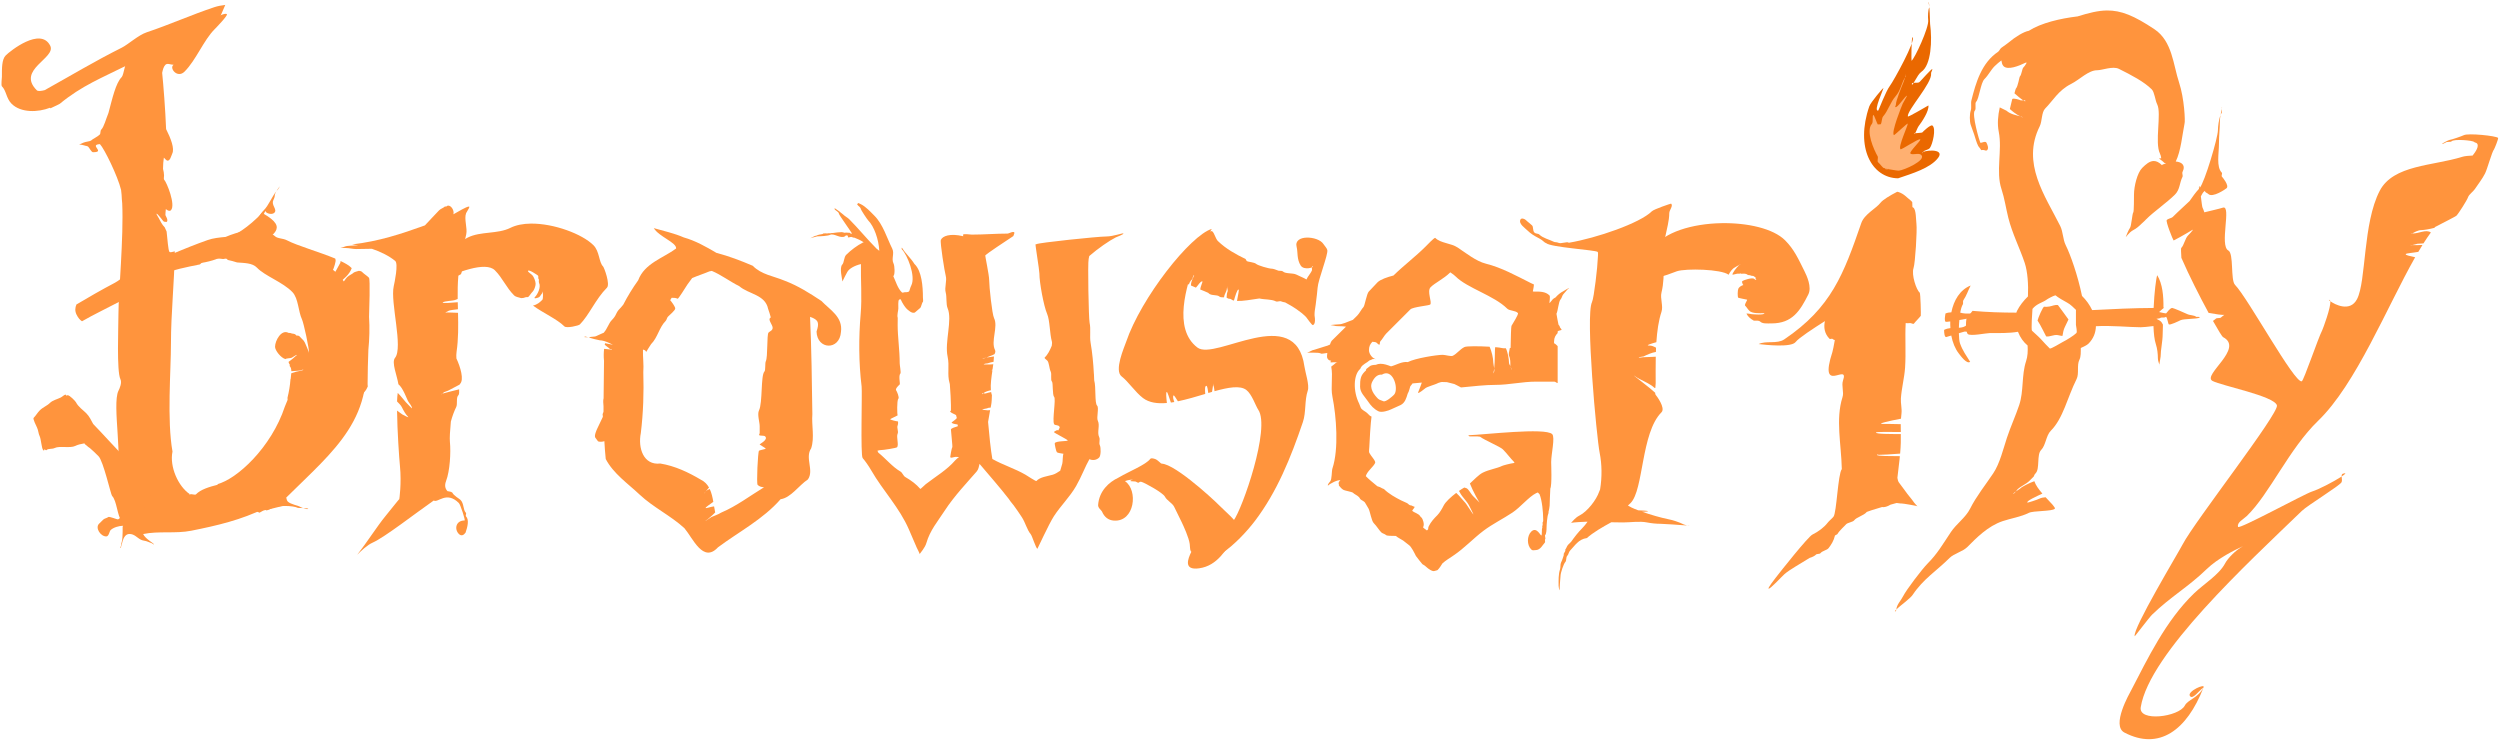 <?xml version="1.0" encoding="UTF-8" standalone="no" ?>
<svg width="512px" height="152px" viewBox="0 0 512 152" version="1.1" xmlns="http://www.w3.org/2000/svg" xmlns:xlink="http://www.w3.org/1999/xlink" preserveAspectRatio="xMidYMid">
    <g fill-rule="evenodd" stroke="rgb(255,212,177)" stroke-opacity="0">
        <path d="M108.736,45.793 C107.16,45.807 105.688,46.084 104.522,46.667 C101.909,47.973 98.422,47.339 95.813,48.643 C93.302,49.899 92.026,51.615 89.99,52.997 C90.227,52.276 90.467,51.571 90.707,50.864 C90.437,51.183 90.18,51.513 89.885,51.808 C89.599,52.095 89.461,52.57 89.413,53.137 C89.366,53.704 89.394,54.353 89.431,55.008 C89.468,55.664 89.516,56.327 89.483,56.879 C89.459,57.293 89.325,57.562 89.186,57.823 C93.6,55.726 99.457,53.458 101.356,55.358 C102.934,56.935 103.643,58.851 105.308,60.516 C105.571,60.779 106.159,60.897 106.742,61.058 C107.076,61.058 107.386,60.999 107.617,60.884 C107.757,60.814 108.101,60.906 108.211,60.796 C108.571,60.436 108.702,60.113 109.103,59.712 C109.404,59.411 109.697,58.591 109.697,58.121 C109.697,57.628 109.338,56.677 108.998,56.337 C108.879,56.218 108.124,55.669 108.124,55.55 C108.124,54.961 110.139,56.394 110.187,56.442 C110.319,56.574 110.16,56.992 110.292,57.124 C110.484,57.316 110.26,57.654 110.397,57.928 C110.854,58.843 110.045,60.343 109.593,60.796 C109.052,61.337 110.272,61.008 110.484,60.796 C110.688,60.592 110.896,60.175 111.079,59.992 C111.093,59.977 111.067,59.712 111.079,59.712 C111.257,59.712 111.251,61.218 111.079,61.391 C110.539,61.93 110.031,62.386 109.155,62.58 C111.205,64.095 114.096,65.352 115.59,66.846 C116.014,67.271 118.491,66.709 118.755,66.444 C120.637,64.562 122,61.224 124.299,58.925 C125.01,58.213 123.726,54.785 123.512,54.571 C122.63,53.689 122.807,51.488 121.536,50.217 C119.25,47.931 113.463,45.749 108.736,45.793 L108.736,45.793 Z" fill="rgb(255,148,61)"></path>
        <path d="M91.687,42.121 C91.588,42.144 91.495,42.208 91.407,42.296 C91.357,42.345 91.159,42.246 91.11,42.296 C90.805,42.6 90.284,42.719 89.92,43.082 C88.918,44.085 88.041,45.117 87.018,46.16 C82.145,47.918 77.602,49.414 72.102,50.059 C72.514,50.1 72.938,50.16 73.361,50.234 C72.481,50.318 71.075,50.276 70.633,50.497 C70.501,50.563 69.832,50.76 69.706,50.776 C69.939,50.754 70.71,50.794 70.825,50.794 C71.521,50.794 72.254,51.004 72.906,51.004 C73.884,51.004 75.042,50.973 76.159,50.951 C78.001,51.568 79.715,52.436 80.932,53.434 C81.63,54.006 80.794,57.926 80.635,58.628 C79.898,61.879 82.616,71.203 80.897,73.299 C80.146,74.216 81.309,76.87 81.597,78.702 C82.487,79.38 83.288,81.594 83.538,82.094 C83.771,82.561 84.377,83.127 84.377,83.633 C84.377,83.702 83.24,82.496 83.118,82.374 C82.944,82.2 82.071,81.056 81.457,80.468 C81.385,80.89 81.339,81.499 81.317,82.217 C81.689,82.601 82.093,82.981 82.279,83.353 C82.651,84.098 83.038,84.812 83.538,85.312 C83.966,85.74 82.661,85.013 82.419,84.892 C82.267,84.816 81.815,84.441 81.317,84.088 C81.355,88.133 81.746,93.797 81.912,95.472 C82.259,98.977 81.778,102.304 81.772,102.239 C81.763,102.153 80.082,104.307 78.939,105.701 C77.25,107.761 75.228,110.972 73.151,113.622 C74.049,112.73 75.192,111.634 76.299,111.139 C78.845,110.001 85.114,105.091 88.836,102.501 C89.66,103.094 91.403,100.452 93.977,103.026 C94.308,103.356 95.353,106.593 95.149,106.593 C93.336,106.593 93.006,108.384 93.977,109.356 C94.473,109.852 94.957,109.621 95.341,109.093 C95.739,107.96 96.134,106.441 95.429,105.736 C95.312,105.619 95.545,105.153 95.429,105.037 C94.798,104.406 95.066,103.135 94.31,102.379 C94.05,102.119 92.931,101.52 92.648,100.91 C92.628,100.89 92.598,100.877 92.578,100.857 C92.372,100.651 91.928,100.679 91.617,100.578 C91.385,100.273 90.904,99.693 91.354,98.514 C92.142,96.453 92.359,92.688 92.141,90.488 C92.068,89.748 92.159,88.171 92.334,86.361 C92.335,86.356 92.332,86.349 92.334,86.344 C92.613,85.273 93.051,84.121 93.435,83.354 C93.734,82.756 93.386,81.445 93.837,80.993 C94.08,80.751 94.049,80.236 94.03,79.734 C92.734,80.065 91.205,80.431 90.62,80.608 C90.691,80.541 90.767,80.461 90.812,80.416 C90.97,80.258 91.508,80.138 91.791,79.996 C92.73,79.527 93.584,79.028 94.117,78.772 C94.145,78.711 94.178,78.659 94.222,78.615 C95.06,77.777 94.316,75.209 93.47,73.404 C93.438,72.939 93.441,72.491 93.505,72.057 C93.891,69.438 93.865,66.752 93.802,64.066 C93.661,64.059 93.506,64.049 93.33,64.049 C93.255,64.049 91.593,63.961 91.179,64.014 C91.288,63.969 91.596,63.797 91.931,63.629 C92.127,63.531 93.027,63.422 93.785,63.332 C93.773,62.853 93.759,62.377 93.75,61.898 C92.438,62.008 90.463,62.16 90.672,61.95 C91.008,61.615 92.841,61.635 93.33,61.391 C93.386,61.363 93.538,61.303 93.732,61.233 C93.712,59.634 93.734,58.04 93.872,56.46 C94.037,56.359 94.245,56.247 94.414,56.145 C94.527,55.871 94.623,55.597 94.607,55.183 C94.585,54.631 94.481,53.978 94.379,53.329 C94.278,52.681 94.178,52.027 94.17,51.458 C94.161,50.889 94.262,50.408 94.519,50.095 C94.784,49.772 94.999,49.425 95.236,49.08 C95.318,48.728 95.401,48.365 95.481,48.014 C95.772,46.729 94.998,44.861 95.464,43.642 C95.538,43.447 96.146,42.566 96.128,42.383 C96.122,42.318 96.056,42.299 95.953,42.313 C95.44,42.382 93.896,43.294 92.858,43.887 C93.086,43.063 92.324,41.967 91.687,42.121 L91.687,42.121 Z M90.602,80.626 C90.493,80.726 90.393,80.794 90.393,80.696 C90.393,80.683 90.479,80.664 90.602,80.626 L90.602,80.626 Z" fill="rgb(255,148,61)"></path>
        <path d="M46.135,1.01 C45.376,1.104 44.625,1.228 43.914,1.465 C39.11,3.066 34.685,5.066 30.065,6.606 C28.313,7.19 26.272,9.097 24.924,9.771 C19.339,12.563 14.356,15.572 9.151,18.462 C8.435,18.642 7.781,18.735 7.525,18.479 C3.314,14.269 11.554,11.901 10.288,9.369 C8.323,5.439 2.052,10.47 1.177,11.345 C0.346,12.176 0.39,14.054 0.39,15.699 C0.39,16.009 0.193,17.477 0.39,17.675 C1.312,18.597 1.268,20.143 2.366,21.242 C4.281,23.157 7.817,23.017 10.253,22.064 C10.276,22.11 10.299,22.14 10.323,22.186 C11.372,21.7 12.16,21.327 12.264,21.242 C16.759,17.538 20.799,15.977 26.113,13.321 C27.502,12.626 33.419,8.881 34.821,8.18 C36.692,7.244 39.539,6.742 42.34,6.204 C42.867,5.676 43.549,5.355 44.334,5.19 C44.93,3.784 45.52,2.402 46.135,1.01 L46.135,1.01 Z M53.671,43.607 C50.945,46.488 48,48.43 45.89,48.94 C45.946,48.974 46.008,48.997 46.065,49.028 C44.217,49.474 42.483,49.97 41.536,50.916 C41.353,51.099 40.603,50.797 40.364,50.916 C35.492,53.352 28.705,52.679 25.326,56.057 C23.243,58.14 39.017,54.081 39.175,54.081 C40.536,54.081 43.498,53.494 44.701,52.892 C45.287,52.599 46.811,52.892 47.481,52.892 C51.902,52.892 54.398,54.383 58.55,56.459 C59.823,57.096 60.193,58.487 60.928,59.222 C62.383,60.677 64.131,62.06 65.282,64.363 C65.625,65.049 65.117,67.766 65.684,68.333 C69.264,71.913 62.51,88.906 60.141,91.275 C57.384,94.032 54.266,96.747 51.835,99.179 C50.758,100.256 49.02,100.42 47.883,101.557 C47.302,102.138 45.637,101.893 44.701,102.361 C41.554,103.934 38.468,103.895 35.206,105.526 C34.324,105.967 32.552,106.124 30.502,106.208 L26.305,105.299 C25.035,106.101 27.291,104.623 25.816,105.509 C25.391,105.763 24.857,106.4 24.242,106.4 C23.963,106.4 22.352,105.702 22.161,105.893 C21.967,106.087 21.395,106.17 21.164,106.4 L20.272,107.275 C19.454,108.094 20.578,109.863 21.759,109.863 C22.304,109.863 22.409,108.811 22.65,108.569 C23.188,108.032 24.375,107.677 25.221,107.677 C25.244,107.677 25.116,107.826 25.116,107.869 L25.116,108.866 C25.116,109.255 25.076,110.73 24.924,111.034 C24.789,111.303 24.862,111.664 24.731,111.926 C24.685,112.019 24.522,112.223 24.626,112.223 C25.004,112.223 24.939,109.356 26.515,109.356 C27.538,109.356 28.037,110.125 28.876,110.545 C29.293,110.754 29.862,110.741 30.275,110.947 C30.527,111.073 30.809,111.118 31.061,111.244 C31.142,111.285 31.551,111.568 31.551,111.541 C31.551,111.237 29.836,110.461 29.313,109.373 C32.493,108.708 35.972,109.332 39.175,108.691 C44.47,107.632 49.36,106.5 54.336,104.057 C54.355,104.251 54.406,104.408 54.511,104.512 C54.634,104.636 55.647,104.092 55.787,104.022 C56.858,103.487 59.977,103.494 61.033,104.022 C61.06,104.036 61.571,104.038 62.065,104.057 C61.705,103.924 61.378,103.772 61.33,103.725 C61.197,103.592 59.497,103.273 58.952,102.728 C58.791,102.567 58.681,102.273 58.62,101.906 C68.303,92.3 77.494,85.414 74.393,69.906 C73.558,65.733 72.791,61.2 70.423,57.649 C66.499,51.762 58.649,52.958 55.962,50.689 C55.437,50.574 54.878,50.495 54.668,50.199 C54.651,50.198 54.581,50.203 54.581,50.199 C54.581,50.192 54.623,50.161 54.633,50.147 C54.599,50.081 54.581,50.009 54.581,49.92 C54.581,48.074 59.863,46.987 53.671,43.607 L53.671,43.607 Z M62.065,104.057 C62.497,104.218 62.982,104.346 63.114,104.215 C63.209,104.119 62.642,104.08 62.065,104.057 L62.065,104.057 Z" fill="rgb(255,148,61)"></path>
        <path d="M46.24,2.829 C45.582,2.797 44.003,3.756 43.389,3.756 C41.202,3.756 27.584,10.608 26.323,11.869 C25.626,12.566 25.358,15.352 24.924,15.786 C23.706,17.004 23.008,20.169 22.213,23.131 C21.662,24.471 21.304,25.981 20.727,26.558 C20.521,26.764 20.619,27.366 20.447,27.537 C19.929,28.056 19.006,28.419 18.629,28.796 C18.491,28.934 17.441,29.04 17.09,29.216 C16.719,29.401 16.315,29.559 16.198,29.6 C16.441,29.579 17.189,29.755 17.23,29.775 C17.457,29.889 17.881,29.867 18.069,30.055 C18.325,30.311 18.728,31.174 19.048,31.174 C21.71,31.174 18.125,29.663 20.465,29.513 C21.357,30.435 24.116,36.075 24.784,38.851 C24.788,38.881 24.797,38.907 24.801,38.938 C24.845,39.235 24.873,39.583 24.906,39.917 C24.928,40.547 24.975,41.124 25.029,41.649 C25.349,48.572 24.259,60.145 24.259,64.206 C24.259,66.932 23.869,76.069 24.661,77.653 C25.019,78.368 24.522,79.505 24.259,80.031 C22.868,82.813 25.435,95.11 23.612,97.657 C23.96,98.16 24.219,98.736 24.644,99.161 C24.826,99.343 26.281,104.735 27.057,107.642 C30.472,107.61 33.934,107.666 35.835,106.715 C37.835,105.716 40.196,105.094 41.99,104.197 C42.376,104.004 44.085,103.18 45.015,102.868 C43.734,102.68 40.796,101.679 40.591,101.679 C40.033,101.679 39.379,101.525 38.685,101.277 C38.756,101.261 38.824,101.241 38.895,101.225 C36.488,99.612 34.687,95.574 35.328,92.481 C34.17,86.038 35.013,75.964 35.013,70.274 C35.013,64.208 35.706,57.869 35.8,51.476 C35.316,51.62 34.84,51.723 34.716,51.598 C34.437,51.319 34.303,48.9 34.122,47.419 C33.916,46.952 33.775,46.6 33.737,46.562 C33.195,46.02 32.794,45.235 32.478,44.604 C32.442,44.533 31.949,43.764 32.058,43.764 C32.319,43.764 33.237,45.083 33.457,45.303 C33.507,45.353 33.563,45.385 33.632,45.408 C33.638,45.409 33.643,45.408 33.649,45.408 C33.924,45.444 34.135,45.465 34.156,45.443 C34.538,45.061 33.877,44.168 33.877,44.044 C33.877,43.726 33.919,43.294 33.964,42.82 C34.371,43.153 34.751,43.309 34.996,43.065 C36.038,42.023 34.155,37.328 33.597,36.77 C33.512,36.685 33.597,36.063 33.597,35.931 C33.597,35.511 33.505,35.051 33.387,34.584 C33.399,33.744 33.444,32.94 33.562,32.276 C33.785,32.515 34.006,32.778 34.156,32.853 C34.813,33.181 35.092,31.821 35.276,31.454 C35.78,30.444 35.006,28.395 34.017,26.435 C33.872,22.532 33.457,17.317 33.212,14.929 C33.212,14.924 33.213,14.917 33.212,14.912 C33.339,14.295 33.496,13.649 33.877,13.268 C34.272,12.873 34.996,13.268 35.555,13.268 C34.568,13.896 36.318,16.143 37.794,14.667 C40.162,12.299 41.698,8.245 43.949,5.994 C44.186,5.757 46.709,3.158 46.467,2.916 C46.416,2.866 46.333,2.834 46.24,2.829 L46.24,2.829 Z M45.016,102.868 C45.372,102.921 45.628,102.911 45.628,102.798 C45.628,102.692 45.377,102.747 45.016,102.868 L45.016,102.868 Z M16.198,29.6 C16.151,29.604 16.111,29.614 16.111,29.635 C16.111,29.637 16.18,29.607 16.198,29.6 L16.198,29.6 Z" fill="rgb(255,148,61)"></path>
        <path d="M13.383,80.818 C13.172,80.861 12.608,81.328 12.473,81.395 C11.747,81.758 10.769,81.98 10.235,82.514 C9.631,83.118 8.82,83.37 8.137,84.053 C7.671,84.519 7.344,85.125 6.878,85.592 C6.7,85.769 7.432,87.26 7.577,87.55 C7.856,88.108 7.854,88.802 8.137,89.369 C8.398,89.892 8.527,91.858 8.836,92.167 C9.129,92.459 8.978,92.165 9.116,92.027 C9.183,91.96 9.376,92.327 9.536,92.167 C9.882,91.82 10.67,92.019 11.214,91.747 C12.175,91.267 14.379,91.843 15.411,91.327 C15.908,91.079 16.574,90.913 17.265,90.803 C17.309,90.844 17.343,90.884 17.387,90.925 C17.382,90.937 17.375,90.949 17.37,90.96 C17.472,91.033 17.568,91.113 17.667,91.187 C17.935,91.428 18.2,91.652 18.349,91.729 C18.352,91.732 18.363,91.727 18.366,91.729 C18.954,92.226 19.515,92.774 20.185,93.443 C21.156,94.415 22.71,101.319 22.948,101.557 C23.95,102.559 24.023,105.797 24.924,106.698 C25.44,107.214 25.673,107.85 26.113,108.289 C26.659,108.835 27.626,109.015 28.089,109.478 C28.674,110.063 31.79,106.371 32.25,105.911 C32.449,105.712 32.72,105.007 32.845,104.932 C33.15,104.749 33.665,104.847 33.824,104.529 C33.864,104.45 33.786,104.401 33.667,104.372 L28.683,99.179 C27.744,99.179 26.802,94.919 25.92,94.038 C23.255,91.372 21.341,89.151 19.083,86.833 C18.674,86.093 18.339,85.302 17.649,84.612 C17.001,83.964 16.024,83.321 15.551,82.374 C15.442,82.156 14.209,80.851 13.802,80.94 C13.775,80.946 13.752,80.956 13.732,80.975 C13.707,81.001 13.687,81.035 13.663,81.063 C13.606,80.993 13.534,80.916 13.453,80.835 C13.439,80.822 13.413,80.812 13.383,80.818 L13.383,80.818 Z" fill="rgb(255,148,61)"></path>
        <path d="M57.308,38.151 C57.209,38.29 56.917,38.637 56.871,38.728 C56.812,38.847 56.725,38.981 56.644,39.113 C56.75,38.984 56.859,38.846 56.976,38.728 C57.079,38.626 57.222,38.317 57.308,38.151 L57.308,38.151 Z M56.644,39.113 C55.629,40.343 55.052,42.033 54.003,43.082 C53.202,43.884 52.569,44.989 53.024,45.461 L53.706,44.971 C53.529,44.617 53.829,44.219 54.003,43.869 C54.11,43.657 54.406,43.037 54.406,43.275 C54.406,43.654 55.676,44.085 56.189,43.572 C56.868,42.893 55.479,42.002 55.979,41.002 C56.109,40.742 56.277,40.319 56.277,40.022 C56.277,39.737 56.461,39.412 56.644,39.113 L56.644,39.113 Z M50.349,47.262 C48.896,47.518 47.464,47.98 46.205,48.521 C44.943,48.638 43.684,48.757 42.515,49.168 C37.711,50.854 33.286,52.949 28.666,54.571 C26.914,55.186 24.873,57.201 23.525,57.911 C20.788,59.352 18.201,60.845 15.656,62.352 C15.372,63.015 15.309,63.704 15.691,64.468 C16.021,65.128 16.395,65.539 16.793,65.797 C19.236,64.386 21.786,63.195 24.714,61.653 C26.104,60.921 32.02,56.971 33.422,56.232 C35.293,55.247 38.14,54.719 40.941,54.151 C41.773,53.275 42.989,52.934 44.386,52.945 C44.812,52.948 45.262,52.985 45.715,53.05 C46.064,52.962 46.35,52.926 46.467,53.05 C46.528,53.114 46.588,53.189 46.659,53.242 C47.284,53.378 47.916,53.536 48.548,53.749 C49.981,53.877 51.674,53.817 52.622,54.816 C54.247,56.527 57.95,57.785 59.896,59.834 C61.125,61.128 61.067,63.771 61.855,65.43 C62.178,66.11 63.37,71.481 63.289,72.39 C63.277,72.239 63.26,72.094 63.201,71.97 C62.946,71.431 62.469,70.062 62.205,69.784 L61.313,68.857 C61.155,68.691 60.846,68.752 60.648,68.7 C60.647,68.7 60.649,68.683 60.648,68.682 C60.635,68.644 60.621,68.621 60.596,68.595 C60.265,68.247 59.892,68.41 59.547,68.228 C59.399,68.15 59.198,68.232 59.057,68.158 C57.635,67.409 56.329,69.74 56.329,71.026 C56.329,71.769 57.532,73.311 58.463,73.544 C58.66,73.346 59.475,73.396 59.739,73.264 C60.102,73.082 60.577,72.669 60.841,72.669 C60.904,72.669 60.324,73.081 59.949,73.456 C59.778,73.627 59.415,73.854 59.092,74.121 C59.146,74.324 59.206,74.525 59.337,74.663 C59.386,74.715 59.287,74.925 59.337,74.978 C59.583,75.237 59.663,75.613 59.669,76.027 C60.163,76.015 60.719,75.922 61.033,75.922 C61.549,75.922 62.117,75.611 62.117,75.729 C62.117,75.869 60.842,76.061 60.631,76.132 C60.29,76.245 59.967,76.339 59.652,76.446 C59.622,76.848 59.558,77.259 59.529,77.635 C59.518,77.637 59.505,77.634 59.494,77.635 C59.406,78.933 59.186,80.21 58.882,81.447 C58.887,81.599 58.891,81.751 58.9,81.902 C58.726,82.375 58.528,82.823 58.34,83.266 C55.556,91.681 48.507,98.138 44.491,99.161 C44.547,99.197 44.609,99.216 44.666,99.249 C42.818,99.719 41.084,100.245 40.137,101.242 C39.954,101.435 39.204,101.116 38.965,101.242 C34.093,103.808 27.306,103.105 23.927,106.663 C21.844,108.856 37.618,104.582 37.776,104.582 C39.137,104.582 42.099,103.956 43.302,103.323 C43.888,103.014 45.412,103.323 46.082,103.323 C48.911,103.323 50.956,103.966 53.147,105.002 C53.654,104.679 54.072,104.477 54.301,104.477 C54.685,104.477 57.933,103.535 59.284,103.34 C58.855,103.194 58.358,102.882 58.288,102.501 C56.615,102.101 55.202,101.679 54.388,100.822 C54.371,100.805 54.362,100.791 54.353,100.77 C54.234,100.694 54.124,100.599 54.021,100.49 C53.98,100.447 53.182,100.525 53.182,100.49 C53.182,100.278 57.3,97.035 57.938,96.363 C58.947,95.301 59.977,95.096 61.016,94.003 C62.761,92.164 65.425,89.651 67.171,87.813 C67.222,87.866 70.834,84.845 71.088,84.578 C71.779,83.85 72.511,83.306 73.221,82.776 C73.223,82.769 73.237,82.766 73.238,82.759 C73.517,81.702 74.595,80.29 74.725,80.154 C74.955,79.911 75.142,79.558 75.319,79.157 C75.307,79.002 75.284,78.757 75.284,78.685 C75.284,76.248 75.369,73.936 75.442,71.655 C75.665,69.44 75.724,67.09 75.582,64.888 C75.613,63.499 75.853,57.184 75.564,56.879 C75.145,56.437 74.585,56.15 74.165,55.708 C74.016,55.55 73.782,55.485 73.501,55.463 C73.011,55.603 72.554,55.727 72.487,55.795 C72.124,56.158 71.517,56.345 71.088,56.774 C70.767,57.095 70.424,57.717 69.969,58.173 C69.528,58.613 69.262,59.02 68.849,59.432 C68.843,59.438 68.43,60.146 68.43,59.992 C68.43,59.936 68.788,59.494 68.849,59.432 C69.166,59.116 69.119,58.324 69.409,58.033 C70.278,57.164 71.565,56.287 72.032,54.921 C71.998,54.889 71.951,54.841 71.927,54.816 C71.496,54.362 70.708,53.907 69.741,53.452 C69.742,53.603 69.732,53.749 69.689,53.837 C69.364,54.486 68.382,56.262 68.01,56.634 C67.91,56.734 67.826,57.005 67.748,57.264 C67.744,57.338 67.73,57.423 67.73,57.474 C67.73,57.531 67.671,57.602 67.608,57.666 C67.556,57.799 67.509,57.893 67.451,57.893 C67.34,57.893 67.488,57.788 67.608,57.666 C67.653,57.55 67.702,57.414 67.748,57.264 C67.769,56.871 67.848,56.237 68.15,55.935 C68.239,55.846 68.092,55.492 68.15,55.375 C68.347,54.981 68.87,53.458 68.71,53.137 C68.689,53.096 68.677,53.029 68.657,52.962 C68.65,52.959 68.646,52.947 68.64,52.945 C65.384,51.596 60.828,50.3 58.777,49.22 C57.903,48.76 56.805,48.903 56.259,48.328 C55.162,47.173 51.715,49.006 50.349,47.262 L50.349,47.262 Z" stroke-width="1.026" fill="rgb(255,148,61)"></path>
        <path d="M133.899,46.72 C134.911,48.458 138.616,49.674 138.463,50.899 C135.779,52.879 131.997,53.928 130.699,57.404 C129.552,59.003 128.536,60.661 127.638,62.405 C127.328,62.789 127.014,63.152 126.712,63.454 C126.451,63.715 126.179,64.309 126.012,64.643 C125.85,64.967 125.418,65.447 125.225,65.64 C124.738,66.127 124.246,67.511 123.739,68.018 C123.728,68.029 123.702,68.101 123.687,68.123 C123.226,68.333 122.696,68.539 122.165,68.805 C121.677,69.049 121.151,68.866 120.679,69.102 C120.636,69.124 120.573,69.118 120.504,69.102 C120.731,69.206 122.676,69.697 122.847,69.697 C123.332,69.697 123.975,69.896 124.613,70.169 C124.619,70.174 124.625,70.181 124.631,70.186 C124.65,70.205 124.764,70.26 124.911,70.309 C125.126,70.407 125.317,70.503 125.523,70.606 C125.193,70.552 124.588,70.434 123.914,70.291 C123.892,70.39 123.863,70.489 123.844,70.588 C124.179,70.923 124.646,71.198 124.928,71.48 C124.953,71.505 125.33,71.512 125.33,71.568 C125.33,71.7 125.06,71.568 124.928,71.568 C124.764,71.568 124.248,71.514 123.722,71.445 C123.631,72.247 123.615,73.065 123.704,73.911 C123.692,76.449 123.639,78.99 123.617,81.535 C123.615,81.54 123.618,81.547 123.617,81.552 C123.484,82.037 123.552,82.62 123.599,83.196 C123.598,83.54 123.598,83.884 123.599,84.228 C123.596,84.245 123.603,84.263 123.599,84.28 C123.571,84.436 123.511,84.596 123.442,84.735 C123.349,84.919 123.534,85.232 123.442,85.417 C123.017,86.267 122.704,86.996 122.358,87.69 C122.222,87.96 121.587,89.315 121.955,89.683 C122.114,89.842 122.316,90.219 122.463,90.365 C122.573,90.475 122.968,90.47 123.145,90.47 C123.378,90.47 123.581,90.411 123.774,90.348 C123.842,91.569 123.927,92.785 124.054,94.003 C125.618,97.007 128.598,99.028 130.996,101.294 C133.825,103.944 137.346,105.584 140.176,108.184 C141.937,110.274 143.998,115.384 147.031,112.101 C151.347,108.88 156.226,106.392 159.866,102.239 C161.959,101.952 163.585,99.433 165.461,98.182 C166.766,96.332 164.802,93.76 166.126,91.817 C166.856,89.627 166.186,87.121 166.371,84.822 C166.272,78.175 166.202,71.529 165.899,64.888 C167.726,65.513 167.788,66.185 167.228,67.895 C167.342,71.657 171.954,71.815 172.229,67.983 C172.66,64.891 169.961,63.454 168.224,61.635 C165.782,60.014 163.386,58.502 160.653,57.474 C158.465,56.548 155.924,56.248 154.165,54.431 C151.725,53.389 149.288,52.455 146.734,51.791 C144.564,50.517 142.454,49.314 140.036,48.626 C138.061,47.762 135.953,47.314 133.899,46.72 L133.899,46.72 Z M145.772,55.48 C147.69,56.273 149.492,57.666 151.402,58.61 C153.331,60.27 156.712,60.307 157.313,63.262 C157.518,63.834 157.704,64.408 157.855,64.993 C157.795,65.053 157.711,65.136 157.68,65.168 C157.309,65.538 158.24,66.567 158.24,67.126 C158.24,67.698 157.69,67.815 157.4,68.105 C157.012,68.494 157.278,73.107 156.841,73.981 C156.642,74.379 156.819,75.821 156.561,76.079 C155.778,76.862 156.205,82.527 155.442,84.053 C155.045,84.847 155.582,86.477 155.582,87.27 L155.582,88.669 C155.582,88.826 155.419,89.067 155.442,89.089 C155.678,89.325 156.465,89.133 156.701,89.369 C157.418,90.086 155.478,90.943 155.582,91.047 C155.611,91.077 156.841,91.812 156.841,91.887 C156.841,91.957 155.542,92.206 155.442,92.306 C155.211,92.537 154.902,99.041 155.162,99.301 C155.512,99.651 155.994,99.776 156.473,99.791 C153.584,101.553 150.823,103.663 147.73,104.967 C147.71,104.981 147.682,104.988 147.66,105.002 C147.067,105.392 146.229,105.63 145.702,105.893 C145.41,106.039 144.587,106.698 144.408,106.698 C144.375,106.698 144.868,106.43 145.107,106.191 C145.239,106.059 145.96,105.511 146.471,104.949 C146.383,104.546 146.313,104.134 146.244,103.708 C145.513,103.775 144.513,104.195 144.513,104.022 C144.513,103.854 145.544,103.178 146.087,102.781 C145.928,101.851 145.728,100.933 145.352,100.14 C145.067,100.268 144.761,100.399 144.513,100.647 C144.679,100.434 144.893,100.18 145.107,99.965 C145.147,99.926 145.175,99.899 145.212,99.861 C144.843,99.195 144.32,98.627 143.551,98.252 C140.933,96.694 138.212,95.422 135.228,94.929 C131.776,95.332 130.626,91.751 131.241,88.687 C131.746,84.549 131.878,80.389 131.748,76.219 C131.874,74.726 131.631,73.111 131.678,71.585 C131.778,71.658 132.061,71.689 132.15,71.778 C132.182,71.809 132.326,72.075 132.342,72.075 C132.352,72.075 133.227,70.596 133.339,70.484 C134.701,69.122 134.999,67.058 136.312,65.745 C136.551,65.505 136.562,65.093 136.801,64.853 C137.186,64.468 138.288,63.557 138.288,63.174 C138.288,62.841 137.658,61.943 137.256,61.478 C137.352,61.312 137.46,61.156 137.553,60.988 C137.565,60.99 137.577,60.988 137.588,60.988 C138.039,60.988 138.397,60.991 138.777,61.181 C138.931,61.257 140.411,58.827 140.753,58.313 C140.863,58.148 141.323,57.541 141.75,56.949 C142.909,56.446 144.144,56.064 145.265,55.585 L145.772,55.48 L145.772,55.48 Z M119.91,68.927 C119.821,68.921 119.741,68.938 119.682,68.997 C119.583,69.097 120.24,69.027 120.452,69.102 C120.287,69.054 120.081,68.939 119.91,68.927 L119.91,68.927 Z M144.495,100.665 C144.454,100.722 144.3,101.05 144.216,101.05 C144.212,101.05 144.327,100.882 144.495,100.665 L144.495,100.665 Z" stroke-width="0.908" fill="rgb(255,148,61)"></path>
        <path d="M175.761,41.579 C175.691,41.677 175.618,41.762 175.534,41.841 C175.602,41.931 175.67,42.03 175.726,42.086 C175.86,42.22 176.285,42.518 176.285,42.785 C176.285,42.939 177.582,44.921 177.824,45.163 C179.007,46.346 179.97,49.06 180.08,51.371 C179.879,51.196 179.667,51.031 179.45,50.864 C179.422,50.831 179.392,50.788 179.363,50.759 C177.569,48.965 175.726,46.703 173.907,44.884 C173.589,44.565 173.044,44.3 172.648,43.904 C172.445,43.701 170.998,42.617 170.97,42.645 C170.64,42.975 171.809,43.298 171.809,43.764 C171.809,43.999 174.531,47.757 174.467,47.821 C174.291,47.997 174.069,47.703 174.047,47.681 C174.028,47.662 173.778,47.648 173.435,47.646 C173.352,47.629 173.281,47.618 173.243,47.646 C173.137,47.647 173.032,47.662 172.911,47.664 C172.728,47.605 172.553,47.541 172.369,47.541 C171.783,47.541 171.205,47.636 170.602,47.716 C170.421,47.723 170.229,47.727 170.06,47.734 C170.126,47.74 170.187,47.76 170.253,47.769 C169.943,47.803 169.632,47.821 169.291,47.821 C169.257,47.821 169.157,47.834 169.099,47.839 C169.114,47.831 169.136,47.828 169.151,47.821 C169.2,47.796 169.267,47.784 169.326,47.769 C168.948,47.789 168.606,47.806 168.591,47.821 C168.556,47.857 168.517,47.897 168.469,47.926 C167.97,48.005 167.431,48.111 167.245,48.241 C167.061,48.279 166.893,48.321 166.773,48.381 C166.432,48.551 165.934,48.803 165.934,48.8 C165.934,48.769 166.622,48.607 167.402,48.398 C167.975,48.419 169.577,48.308 169.99,48.101 C170.806,47.693 172.172,48.978 173.068,48.381 C173.136,48.335 173.201,48.262 173.26,48.188 C173.406,48.22 173.548,48.255 173.697,48.293 C173.659,48.377 173.628,48.452 173.628,48.521 C173.628,48.754 174.094,48.521 174.327,48.521 C174.48,48.521 174.845,48.735 174.991,48.678 C175.684,48.935 176.344,49.256 176.88,49.622 C176.834,49.644 176.787,49.651 176.74,49.675 C176.723,49.668 176.704,49.664 176.688,49.657 C176.686,49.669 176.689,49.681 176.688,49.692 C175.56,50.26 174.264,51.225 173.295,52.193 C172.826,52.662 172.878,53.799 172.508,54.169 C171.85,54.828 172.51,57.206 172.526,57.648 C172.658,57.304 173.42,55.913 173.505,55.742 C173.871,55.011 175.05,54.379 176.32,54.081 C176.261,57.465 176.555,60.927 176.268,64.258 C175.847,69.139 175.864,74.32 176.46,79.157 C176.602,80.305 176.2,93.265 176.67,93.81 C177.177,94.397 177.88,95.38 178.436,96.346 C180.855,100.548 184.199,103.926 186.165,108.481 L187.739,112.136 C187.8,112.277 188.295,113.211 188.351,113.465 C188.504,113.202 189.436,112.196 189.715,111.227 C190.473,108.592 192.052,106.779 193.475,104.582 C195.417,101.582 198.244,98.624 200.014,96.573 C200.388,96.141 200.484,95.563 200.609,94.999 C202.606,97.37 204.706,99.732 206.659,102.256 C206.662,102.259 206.656,102.27 206.659,102.274 C206.88,102.616 207.185,103.001 207.516,103.393 C207.528,103.407 207.539,103.414 207.551,103.428 C208.157,104.249 208.74,105.099 209.3,105.963 C209.982,107.016 210.358,108.55 211.083,109.391 C211.384,109.739 212.177,112.381 212.465,112.381 C212.506,112.381 214.778,107.358 215.84,105.718 C217.232,103.568 219.099,101.782 220.386,99.546 C221.488,97.631 222.281,95.467 223.114,94.038 C223.748,94.335 224.549,94.263 225.107,93.705 C225.474,93.339 225.49,91.673 225.247,91.187 C224.993,90.68 225.372,90.037 225.107,89.509 C224.624,88.541 225.324,87.143 224.828,86.151 C224.52,85.536 225.12,83.506 224.688,83.074 C224.153,82.539 224.498,79.267 224.093,77.898 C224.078,77.482 224.062,77.071 224.041,76.656 C224.043,76.602 224.03,76.548 224.023,76.499 C223.909,74.379 223.713,72.273 223.359,70.221 C223.124,68.861 223.438,67.434 223.149,66.094 C222.956,65.202 222.739,53.787 222.957,53.032 C222.979,52.954 223.028,52.714 223.079,52.438 C224.868,50.884 227.174,49.289 228.5,48.625 C228.788,48.481 230.074,48.033 230.074,47.839 C230.074,47.608 228.081,48.433 226.524,48.433 C224.854,48.433 212.564,49.715 212.272,50.007 C212.182,50.009 212.103,50.015 212.08,50.042 C211.999,50.136 212.867,55.317 212.867,56.005 C212.867,57.878 213.758,62.676 214.441,64.258 C215.032,65.627 214.962,68.343 215.437,69.994 C215.485,70.16 215.441,70.483 215.402,70.816 C214.996,71.796 214.588,72.609 213.916,73.281 C213.861,73.337 214.442,73.807 214.476,73.841 C214.872,74.237 214.872,75.472 215.175,76.079 C215.452,76.633 215.087,77.81 215.455,78.177 C215.679,78.401 215.516,80.896 215.875,81.255 C216.304,81.684 215.468,86.037 215.875,86.851 C216.044,87.19 216.761,86.944 216.994,87.41 C217.143,87.709 216.68,87.936 216.854,88.11 C216.656,88.1 216.457,88.086 216.434,88.11 C216.394,88.15 215.746,88.4 215.875,88.529 C216.14,88.795 218.672,90.031 218.672,90.208 C218.672,90.407 216.266,90.265 216.014,90.768 C215.959,90.878 216.286,92.438 216.434,92.586 C216.664,92.816 217.189,92.796 217.798,92.936 C217.611,93.296 217.673,94.605 217.553,94.964 C217.415,95.38 217.267,95.88 217.134,96.398 C216.629,96.734 216.129,97.07 215.612,97.22 C214.521,97.536 212.963,97.694 212.255,98.514 C212.164,98.619 210.333,97.403 210.017,97.22 C207.858,95.97 205.431,95.232 203.337,94.055 C203.332,94.053 203.324,94.057 203.319,94.055 C203.29,94.027 203.261,94.012 203.232,93.985 C202.929,92.368 202.568,88.928 202.358,86.413 C202.483,85.606 202.622,84.801 202.777,84 C202.604,84.016 202.367,84.035 202.288,84.035 C202.238,84.035 201.352,83.923 201.169,83.93 C201.127,83.96 201.099,83.967 201.099,83.93 C201.099,83.926 201.148,83.931 201.169,83.93 C201.21,83.901 201.258,83.859 201.291,83.843 C201.615,83.681 202.043,83.712 202.375,83.546 C202.51,83.478 202.712,83.506 202.882,83.493 C202.913,83.342 202.937,83.19 202.97,83.039 C203.115,82.363 203.117,81.635 203.145,80.923 C203.072,80.733 203.025,80.521 202.987,80.293 C202.563,80.371 202.122,80.494 201.886,80.573 C201.759,80.615 201.562,80.575 201.396,80.556 C201.268,80.666 201.099,80.796 201.099,80.678 C201.099,80.545 201.23,80.537 201.396,80.556 C201.428,80.528 201.463,80.489 201.483,80.468 C201.708,80.244 202.465,80.003 202.935,79.926 C202.826,78.756 203.039,77.265 203.249,75.852 C203.204,75.845 203.071,75.838 203.075,75.834 C203.118,75.791 203.182,75.724 203.267,75.677 C203.322,75.309 203.378,74.937 203.424,74.593 C202.822,74.67 202.074,74.645 201.588,74.645 C201.56,74.645 201.521,74.619 201.483,74.61 C201.52,74.582 201.561,74.554 201.588,74.54 C201.843,74.413 202.222,74.477 202.48,74.348 C202.645,74.265 203.068,74.181 203.477,74.103 C203.524,73.704 203.557,73.329 203.564,73.002 C203.065,73.056 202.496,73.139 202.008,73.229 C201.59,73.404 201.139,73.503 201.186,73.456 C201.252,73.391 201.598,73.305 202.008,73.229 C202.068,73.204 202.126,73.187 202.183,73.159 C202.627,72.937 203.277,72.787 203.687,72.512 C203.797,72.258 203.936,71.997 203.774,71.673 C202.877,69.879 204.468,66.922 203.582,65.15 C203.174,64.334 202.585,58.635 202.585,57.421 C202.585,56.252 201.705,52.373 201.798,52.28 C202.143,51.935 205.767,49.488 207.534,48.346 C207.679,48.005 207.795,47.674 207.726,47.594 C207.66,47.518 207.567,47.498 207.446,47.506 C207.085,47.533 206.549,47.839 206.344,47.839 C203.95,47.839 201.474,48.049 199.018,48.049 C198.734,48.049 197.414,47.84 197.234,48.049 C197.229,48.055 197.256,48.288 197.269,48.381 C194.533,47.729 193.024,48.354 192.688,49.133 C192.483,49.607 193.473,55.742 193.684,56.477 C193.981,57.508 193.388,58.891 193.684,59.922 C193.928,60.769 193.725,62.324 194.069,63.122 C195.096,65.501 193.428,70.048 194.069,73.019 C194.494,74.987 193.945,76.629 194.471,78.457 C194.49,78.521 194.506,78.586 194.524,78.65 C194.647,80.125 194.751,82.267 194.751,82.934 L194.751,84.053 C194.751,84.197 194.507,84.228 194.611,84.333 C194.923,84.645 195.424,84.767 195.8,85.015 C195.848,85.22 195.905,85.425 195.958,85.627 C195.638,86.041 194.814,86.494 194.891,86.571 C195.153,86.833 195.694,86.847 196.115,86.938 C196.13,87.054 196.151,87.169 196.167,87.288 C195.633,87.453 194.751,87.717 194.751,87.97 C194.751,88.373 195.125,91.513 195.031,91.607 C194.894,91.743 194.611,93.466 194.611,93.565 C194.611,93.939 195.357,93.565 195.73,93.565 C195.867,93.565 196.165,93.585 196.412,93.6 C196.118,93.822 195.832,94.041 195.608,94.3 C193.929,96.244 191.686,97.545 189.593,99.161 C189.374,99.33 188.531,100.19 188.473,100.123 C187.644,99.162 186.652,98.42 185.396,97.692 C185.004,97.465 184.808,96.8 184.417,96.573 C182.761,95.615 181.414,93.931 179.87,92.691 C179.797,92.556 179.738,92.423 179.695,92.306 C179.845,92.269 179.98,92.24 180.132,92.202 C181.06,92.176 183.558,91.749 183.7,91.607 C184.148,91.158 183.51,89.469 183.84,88.809 C184.063,88.362 183.616,87.578 183.84,87.131 C183.907,86.996 184.011,86.291 183.84,86.291 C183.559,86.291 182.43,86.001 182.301,85.872 C182.239,85.81 184.022,85.032 183.84,85.032 C183.733,85.032 183.653,82.001 183.979,81.675 C184.246,81.408 183.647,80.083 183.56,79.996 C183.211,79.647 184.178,78.819 184.259,78.737 C184.4,78.597 183.965,76.933 184.399,76.499 C184.565,76.333 184.259,74.814 184.259,74.4 C184.259,71.703 183.84,69 183.84,66.567 C183.84,66.381 183.85,65.712 183.857,65.115 C183.855,65.11 183.859,65.103 183.857,65.098 C183.666,64.564 183.979,63.571 183.979,63.209 C183.979,62.672 183.904,61.606 184.119,61.391 C184.195,61.315 184.314,61.289 184.452,61.286 C184.817,62.146 185.379,62.93 185.658,63.209 C185.763,63.314 186.901,64.484 187.477,63.909 C187.813,63.573 188.172,63.353 188.456,63.069 C188.69,62.835 188.781,62.045 189.015,61.81 C189.1,61.726 189.015,61.104 189.015,60.971 C189.015,58.613 188.764,55.544 187.337,54.116 C187.323,54.103 187.298,54.095 187.284,54.081 C187.278,54.07 187.273,54.057 187.267,54.046 C186.565,52.894 185.456,51.926 184.871,50.951 C184.816,50.859 184.762,50.782 184.696,50.706 C184.671,50.841 184.624,50.984 184.679,51.039 C185.84,52.2 187.574,56.579 186.637,58.453 C186.061,59.605 186.602,59.852 185.238,59.852 C185.071,59.852 184.878,60.051 184.679,59.852 C183.85,59.023 183.491,57.75 182.948,56.547 C182.967,56.53 182.982,56.512 183,56.495 C183.307,56.188 183.231,54.438 183,53.976 C182.496,52.968 183.241,51.94 182.72,50.899 C181.66,48.777 180.836,45.937 179.083,44.184 C178.275,43.376 177.335,42.331 176.285,41.806 C176.223,41.775 175.956,41.659 175.761,41.579 L175.761,41.579 Z M169.326,47.769 C169.531,47.758 169.739,47.745 170.008,47.734 C169.909,47.726 169.803,47.716 169.711,47.716 C169.564,47.717 169.445,47.738 169.326,47.769 L169.326,47.769 Z M201.413,74.61 C201.427,74.607 201.445,74.606 201.466,74.61 C201.42,74.645 201.396,74.685 201.396,74.645 C201.396,74.629 201.4,74.613 201.413,74.61 L201.413,74.61 Z M188.334,113.482 C188.316,113.516 188.311,113.517 188.334,113.517 C188.349,113.517 188.357,113.516 188.351,113.482 C188.35,113.484 188.335,113.481 188.334,113.482 L188.334,113.482 Z" stroke-width="1.076" fill="rgb(255,148,61)"></path>
        <path d="M248.176,46.877 C243.809,48.188 233.696,60.965 230.62,70.046 C230.257,71.116 228.125,75.893 229.71,77.093 C231.052,78.11 232.514,80.33 234.082,81.517 C235.354,82.481 237.068,82.7 238.978,82.532 C238.863,81.511 238.737,80.276 238.961,80.276 C239.11,80.276 239.44,81.424 239.8,82.444 C240.031,82.412 240.264,82.38 240.499,82.339 C240.294,81.767 240.131,81.204 240.36,80.975 C240.429,80.906 240.834,81.531 241.234,82.182 C243.081,81.802 244.985,81.231 246.83,80.678 C246.768,79.851 246.722,79.017 247.074,79.017 C247.287,79.017 247.379,80.046 247.459,80.486 C247.713,80.411 247.98,80.33 248.228,80.258 C248.312,79.857 248.468,78.597 248.473,78.597 C248.566,78.597 248.432,78.794 248.473,78.877 C248.627,79.185 248.679,79.652 248.736,80.118 C251.538,79.336 253.966,78.891 255.24,79.856 C256.405,80.738 257.158,83.139 257.689,83.913 C260.24,87.636 254.428,104.243 252.635,106.61 C252.094,107.324 249.042,112.555 248.316,113.71 C248.831,113.473 249.905,113.552 250.414,113.203 C252.764,111.592 255.317,108.922 257.042,106.645 C261.527,100.724 264.357,93.744 266.834,86.431 C267.518,84.412 267.143,82.026 267.831,79.996 C268.209,78.878 267.313,76.26 267.149,75.065 C265.339,61.946 248.897,73.955 245.238,71.183 C240.092,67.284 243.087,58.446 244.714,53.644 C245.556,51.158 246.096,50.365 248.176,46.877 L248.176,46.877 Z M248.316,113.71 C248.117,113.801 247.986,113.928 248.019,114.164 C248.02,114.176 248.223,113.857 248.316,113.71 L248.316,113.71 Z" stroke-width="1.113" fill="rgb(255,148,61)"></path>
        <path d="M236.217,94.796 C236.167,94.796 236.125,94.814 236.084,94.834 C234.495,95.609 233.195,97.623 231.606,98.398 C230.966,98.71 233.297,98.518 233.828,98.701 C234.568,98.955 238.191,100.921 238.589,101.737 C238.948,102.474 240.107,103.052 240.461,103.778 L241.966,106.851 C242.391,107.723 243.48,110.089 243.656,111.411 C243.722,111.91 243.696,112.531 243.855,112.857 C243.89,112.928 243.938,112.971 243.992,112.995 C243.264,114.475 242.336,116.838 245.561,116.394 C249.435,115.859 251.056,112.467 252.896,110.038 C253.132,109.727 252.632,109.441 252.594,109.412 C252.489,109.333 252.415,109.227 252.336,109.114 C253.062,108.825 253.977,108.411 253.718,107.882 C253.006,106.422 250.878,104.705 249.65,103.453 C248.389,102.168 239.533,94.008 237.41,95.044 C237.124,95.183 236.568,94.79 236.217,94.796 L236.217,94.796 Z" stroke-width="1.113" fill="rgb(255,148,61)"></path>
        <path d="M235.833,93.866 C235.723,93.877 235.633,93.902 235.574,93.981 C234.661,95.185 231.339,96.491 229.143,97.775 C229.111,97.79 229.084,97.812 229.052,97.827 C227.141,98.718 225.098,100.536 224.894,103.43 C224.851,104.028 225.591,104.527 225.685,104.755 C226.167,105.915 227.018,106.541 228.123,106.619 C232.394,106.921 233.153,100.398 230.386,98.527 C231.21,98.245 232.007,98.115 232.415,98.424 C232.464,98.461 233.071,99.108 233.344,98.748 C233.938,97.964 239.007,96.946 239.274,96.594 C239.455,96.355 237.068,94.183 236.705,94.06 C236.645,94.04 236.163,93.835 235.833,93.866 L235.833,93.866 Z" stroke-width="1.113" fill="rgb(255,148,61)"></path>
        <path d="M248.123,47.332 C247.041,47.232 243.93,51.84 243.35,52.805 L242.965,55.655 C242,56.161 241.171,55.919 240.307,55.935 C240.205,55.937 241.703,57.058 241.881,57.229 C242.281,57.615 242.855,57.962 243.49,58.278 C243.568,57.923 243.773,57.558 244.137,57.194 C244.277,57.054 244.322,56.355 244.556,56.355 C244.647,56.355 243.852,57.604 243.909,58.47 C244.237,58.622 244.579,58.765 244.923,58.908 C245.367,58.467 245.796,57.614 246.235,57.614 C246.405,57.614 245.864,58.587 245.815,59.292 C246.386,59.523 246.952,59.741 247.441,59.974 C247.451,59.979 247.465,59.987 247.476,59.992 C247.497,60.026 247.519,60.052 247.546,60.079 C248.084,60.616 249.301,60.295 249.75,60.744 C249.912,60.905 250.305,60.891 250.676,60.901 C250.714,60.675 250.758,60.459 250.851,60.271 C251.056,59.863 251.271,59.393 251.271,59.012 C251.271,58.993 251.3,58.948 251.323,58.908 C251.316,58.811 251.333,58.733 251.411,58.733 C251.433,58.733 251.372,58.824 251.323,58.908 C251.341,59.133 251.505,59.523 251.411,59.712 C251.294,59.946 251.214,60.442 251.201,60.953 C251.283,60.978 251.36,61.025 251.411,61.076 C251.576,61.241 251.998,61.138 252.163,61.303 C252.287,61.427 252.474,61.51 252.705,61.565 C252.981,60.613 253.362,59.292 253.649,59.292 C253.842,59.292 253.509,60.51 253.334,61.635 C254.517,61.688 256.281,61.369 257.916,61.128 C259.06,61.393 260.345,61.241 261.308,61.723 C261.602,61.87 262.099,61.576 262.392,61.723 C262.552,61.803 262.842,61.875 263.179,61.933 C263.186,61.934 263.19,61.932 263.197,61.933 C264.8,62.791 266.258,63.7 267.481,64.923 C267.574,65.016 268.701,66.682 268.897,66.584 C269.682,66.192 269.107,64.303 269.107,63.594 C269.107,62.973 269.216,62.252 268.81,61.845 C268.644,61.679 268.394,61.515 268.11,61.373 C268.132,61.079 268.143,60.818 268.233,60.639 C268.407,60.29 269.034,58.117 269.02,58.103 C268.891,57.975 268.606,58.004 268.478,57.876 C267.778,57.177 266.585,56.781 265.487,56.232 C264.752,55.864 263.256,56.117 262.725,55.585 C262.617,55.477 262.259,55.449 261.85,55.445 C261.235,55.192 260.706,55.026 260.434,55.026 C259.873,55.026 257.563,54.358 257.234,54.029 C256.939,53.734 255.475,53.599 255.363,53.487 C255.257,53.381 255.181,53.213 255.1,53.05 C253.059,52.061 251.092,50.973 249.435,49.377 C248.954,48.914 248.752,47.839 248.316,47.419 C248.263,47.368 248.196,47.338 248.123,47.332 L248.123,47.332 Z" stroke-width="1.113" fill="rgb(255,148,61)"></path>
        <path d="M264.327,58.794 C264.305,59.122 263.935,59.756 264.263,59.777 C264.59,59.798 264.244,58.477 264.327,58.794 C264.602,59.844 264.415,60.359 264.579,60.982 C264.684,61.383 265.392,61.627 265.497,62.028 C265.56,62.269 266.306,62.368 266.447,62.584 C266.878,63.243 268.483,64.209 268.664,64.9 C268.706,65.058 268.851,65.454 268.933,65.312 C269.194,64.866 269.776,59.969 269.842,58.957 C269.953,57.256 272.06,52.072 271.829,51.193 C271.725,50.795 271.33,50.427 271.022,49.956 C269.931,48.285 264.866,47.961 265.554,50.586 C265.826,51.625 265.548,53.098 266.391,54.39 C267.065,55.424 269.188,54.75 268.847,54.551 C268.647,54.434 268.645,55.008 268.704,55.232 C268.768,55.476 267.956,56.511 267.815,56.753 C267.225,57.763 266.864,59.02 266.672,59.145 C266.426,59.305 265.974,59.757 266.228,59.905 C266.861,60.276 264.96,59.165 264.327,58.794 L264.327,58.794 Z" stroke-width="1.113" fill="rgb(255,148,61)"></path>
        <path d="M293.916,48.713 C293.638,48.742 292.435,50.02 291.975,50.479 C289.87,52.584 287.509,54.34 285.383,56.425 C284.131,56.743 282.708,57.229 282.113,57.823 C281.548,58.388 280.959,59.082 280.329,59.712 C279.897,60.144 279.497,62.625 279.245,62.877 C278.854,63.268 278.431,64.163 277.951,64.643 C277.676,64.918 277.364,65.217 277.077,65.5 C277.007,65.526 276.938,65.564 276.867,65.587 C276.003,65.875 274.999,66.427 274.139,66.427 C273.977,66.427 272.53,66.545 272.53,66.567 C272.53,66.622 273.204,66.659 273.3,66.706 C273.612,66.862 274.799,66.755 275.66,66.899 C274.67,67.862 273.682,68.842 272.723,69.802 C272.642,69.882 272.501,70.204 272.373,70.571 C271.969,70.754 271.619,70.903 271.481,70.903 C271.481,70.903 269.103,71.638 269.033,71.673 C268.997,71.691 268.947,71.695 268.893,71.69 C268.581,71.816 268.333,71.953 268.054,72.092 C267.968,72.135 267.774,72.066 267.774,72.162 C267.774,72.256 269.021,72.232 269.173,72.232 C269.667,72.232 270.229,72.235 270.642,72.442 C270.682,72.462 271.229,72.38 271.831,72.285 C271.767,72.637 271.74,73.17 271.831,73.351 C272.028,73.746 272.31,73.867 272.618,73.858 C272.556,73.953 272.503,74.043 272.478,74.103 C272.482,74.132 272.473,74.161 272.478,74.191 C272.574,74.25 273.052,74.191 273.16,74.191 L273.719,74.191 C273.766,74.191 273.859,74.144 273.859,74.191 C273.859,74.244 273.681,74.229 273.649,74.261 C273.376,74.534 272.989,74.793 272.635,75.082 C273.032,77.066 272.484,79.26 272.88,81.238 C273.693,85.304 274.205,91.967 272.88,95.944 C272.711,96.452 272.788,98.221 272.425,98.584 C272.416,98.593 271.789,99.276 271.971,99.458 C272.367,99.03 274.031,98.191 274.524,98.374 C274.216,98.596 274.038,98.888 274.209,99.231 C274.23,99.273 274.177,99.409 274.209,99.441 C274.523,99.754 274.696,100.104 275.188,100.35 C275.477,100.494 276.9,100.733 277.077,100.91 C277.423,101.256 277.905,101.389 278.336,101.819 C278.419,101.903 278.532,102.155 278.616,102.239 C278.869,102.492 279.409,102.636 279.595,103.008 C279.753,103.325 280.069,103.746 280.294,104.197 C280.607,104.822 280.882,106.673 281.343,107.135 C281.933,107.725 282.411,108.553 282.882,109.023 C283.129,109.27 283.628,109.349 283.861,109.583 C284.05,109.771 285.067,109.739 285.872,109.758 C286.244,110.1 286.969,110.442 287.359,110.702 C287.777,110.981 288.117,111.342 288.548,111.629 C289.071,111.978 289.712,113.328 289.982,113.867 C290.044,113.991 291.29,115.535 291.311,115.546 C291.626,115.704 291.95,115.94 292.202,116.193 C292.425,116.416 293.388,117.147 293.829,116.927 C293.992,116.845 294.323,116.835 294.423,116.735 C294.805,116.353 295.121,115.859 295.42,115.371 C295.998,114.844 296.988,114.221 297.676,113.762 C299.878,112.294 301.761,110.243 303.831,108.691 C305.696,107.292 307.816,106.262 309.759,104.967 C311.408,103.867 313.073,101.762 314.602,100.997 C314.699,100.949 314.823,100.906 314.952,100.857 C315.084,100.971 315.199,101.097 315.302,101.224 C315.829,102.517 316.036,104.966 316.036,106.086 C316.036,106.336 316.098,106.793 315.966,106.925 C315.838,107.053 316.025,107.496 315.896,107.624 C315.791,107.729 315.931,108.079 315.826,108.184 C315.744,108.266 315.814,109.526 315.687,109.653 C315.513,109.826 314.729,107.743 313.588,108.883 C312.72,109.752 312.672,111.604 313.588,112.521 C313.883,112.816 314.138,112.661 314.497,112.661 C315.49,112.661 315.957,111.551 316.386,111.122 C316.514,110.994 316.328,110.551 316.456,110.422 C316.596,110.282 316.316,109.723 316.456,109.583 C316.696,109.343 316.736,108.46 316.736,108.044 C316.736,107.509 316.875,105.667 317.085,105.246 C317.155,105.107 317.149,104.939 317.138,104.757 C317.141,104.758 317.152,104.757 317.155,104.757 C317.189,104.757 317.365,103.714 317.365,103.568 C317.365,102.447 317.48,101.242 317.505,100.053 C317.867,99.351 317.68,95.108 317.68,94.632 C317.68,92.983 318.52,89.544 317.89,88.914 C316.494,87.518 303.897,89.045 300.683,89.141 C300.743,89.194 300.836,89.276 300.946,89.369 L302.519,89.369 C302.616,89.369 302.833,89.389 303.114,89.439 C303.121,89.445 303.123,89.45 303.131,89.456 C304.078,90.161 307.249,91.493 307.783,92.027 C308.629,92.872 309.274,93.798 310.021,94.545 C310.088,94.612 310.127,94.687 310.161,94.772 C310.148,94.781 310.14,94.798 310.126,94.807 C309.11,94.965 307.833,95.315 307.625,95.419 C306.617,95.923 304.981,96.147 303.673,96.8 C302.816,97.229 301.88,98.262 301.033,99.021 C301.637,100.596 302.974,102.938 303.026,102.938 C303.034,102.938 302.31,102.222 301.627,101.539 C301.251,101.163 300.786,100.209 300.368,100 C300.297,99.965 300.113,99.904 299.896,99.843 C299.592,100.006 299.216,100.247 298.795,100.542 C298.858,100.646 298.951,100.803 298.97,100.84 C299.477,101.855 300.38,102.541 300.928,103.638 C301.928,105.638 302.218,106.132 300.648,103.777 C300.36,103.345 300.217,103.066 299.809,102.658 C299.466,102.316 299.187,101.897 298.83,101.539 C298.631,101.341 298.434,101.143 298.235,100.945 C297.161,101.758 296.042,102.779 295.665,103.533 C295.351,104.16 294.847,105.032 294.371,105.509 C293.653,106.226 293.064,106.862 292.605,107.782 C292.526,107.939 292.481,108.15 292.482,108.394 C292.402,108.475 292.315,108.558 292.237,108.639 C291.985,108.446 291.741,108.282 291.485,108.079 C291.474,108.01 291.45,107.939 291.503,107.834 C291.742,107.355 291.407,106.288 291.118,105.998 C291.076,105.956 290.919,105.845 290.873,105.753 C290.588,105.183 289.615,105.002 289.23,104.617 C289.178,104.565 289.542,104.149 289.579,104.075 C289.611,104.011 289.689,103.862 289.737,103.812 C289.635,103.799 289.135,103.555 289.09,103.533 C289.011,103.493 288.877,103.508 288.792,103.48 C288.51,103.386 288.392,103.149 288.145,103.026 C287.766,102.836 287.345,102.678 286.956,102.483 C285.8,101.906 284.377,101.093 283.494,100.21 C283.365,100.081 283.02,100.033 282.9,99.913 C282.81,99.823 282.459,99.698 282.078,99.581 C281.121,98.807 280.29,98.106 279.717,97.517 C279.757,97.412 279.821,97.222 279.839,97.185 C280.315,96.233 281.213,95.645 281.623,94.824 C281.824,94.423 280.761,93.397 280.434,92.744 C280.308,92.492 280.434,91.842 280.434,91.555 C280.434,90.906 280.733,86.216 280.889,85.312 C280.609,85.271 280.213,84.812 280.032,84.63 C279.699,84.297 279.237,84.132 278.843,83.738 C278.627,83.522 278.54,83.027 278.353,82.654 C277.083,80.115 277.167,76.753 278.58,75.537 C278.617,75.461 278.672,75.337 278.685,75.31 C279.031,74.618 279.975,74.3 280.434,73.841 C280.528,73.747 280.819,73.736 280.924,73.631 C281.118,73.437 281.924,73.561 281.903,73.561 C281.171,73.561 280.364,72.511 280.364,71.743 C280.364,70.943 280.593,70.485 281.063,69.994 C281.438,70.024 281.797,70.063 281.92,70.186 C281.946,70.212 282.416,70.687 282.515,70.588 C282.636,70.467 282.561,70.035 282.707,69.889 C283.086,69.51 283.515,68.697 283.896,68.315 L288.845,63.367 C289.367,62.844 292.682,62.59 292.902,62.37 C293.35,61.922 292.173,59.637 292.989,58.82 C293.884,57.925 295.719,57.07 296.941,55.847 C296.965,55.824 297.001,55.799 297.029,55.777 C297.548,56.104 297.989,56.493 298.13,56.634 C300.495,58.999 306.007,60.542 308.674,63.209 C309.139,63.673 310.329,63.569 310.86,64.101 C311.096,64.337 309.799,66.241 309.549,66.741 C309.466,66.907 309.41,69.199 309.374,71.253 C309.324,71.256 309.268,71.266 309.217,71.27 C309.078,71.905 308.918,72.615 309.042,72.862 C309.351,73.481 309.321,74.245 309.321,74.96 C309.189,74.733 309.042,74.501 309.042,74.261 C309.042,73.55 308.768,72.029 308.395,71.323 C308.043,71.339 307.731,71.335 307.538,71.27 C307.341,71.205 306.848,71.152 306.226,71.096 C306.107,71.398 306.183,73.937 306.017,75.432 C306.057,75.727 306.068,76.011 305.964,76.219 C305.956,76.234 305.66,76.686 305.824,76.359 C305.913,76.182 305.972,75.834 306.017,75.432 C305.957,74.996 305.824,74.536 305.824,74.261 C305.824,73.295 305.477,71.924 305.072,71.008 C303.002,70.886 300.368,70.851 299.914,71.078 C298.975,71.548 298.397,72.431 297.536,72.862 C297.168,73.046 295.975,72.669 295.472,72.669 C294.264,72.669 289.819,73.364 288.32,74.156 C287.125,73.975 285.804,74.822 284.876,75.03 C284.177,74.763 283.438,74.493 282.707,74.505 C282.386,74.511 282.072,74.571 281.763,74.715 C281.214,74.734 280.726,74.808 280.504,75.03 C280.362,75.172 279.99,75.404 279.875,75.52 C279.816,75.578 279.774,75.681 279.735,75.782 L279.787,75.834 C279.336,76.229 278.927,76.701 278.755,77.216 C278.551,77.83 278.546,78.487 278.546,79.192 C278.546,80.412 279.522,81.243 280.137,82.164 C280.75,83.084 281.359,83.755 282.305,84.228 C282.968,84.559 284.382,84.09 284.876,83.843 C285.478,83.542 286.176,83.289 286.852,82.951 C287.747,82.503 288.021,81.524 288.285,80.643 C288.596,80.176 288.781,79.151 288.845,79.087 C289.011,78.921 289.135,78.73 289.282,78.527 C290.18,78.431 290.918,78.367 291.188,78.352 C290.868,79.364 290.364,80.413 290.419,80.468 C290.548,80.597 291.695,79.699 291.8,79.594 C292.226,79.168 293.78,78.852 294.563,78.422 C294.688,78.401 294.807,78.37 294.913,78.317 C295.159,78.194 295.528,78.247 295.822,78.247 C296.002,78.247 296.156,78.254 296.312,78.265 C296.317,78.265 296.324,78.264 296.329,78.265 C296.83,78.384 297.365,78.536 297.85,78.65 C298.27,78.839 298.669,79.074 299.214,79.349 C301.751,79.098 304.247,78.824 306.244,78.824 C309.09,78.824 311.724,78.16 314.602,78.16 L318.344,78.16 C318.576,78.16 319.009,78.619 319.009,78.387 L319.009,70.886 C318.793,70.67 318.595,70.469 318.484,70.414 C318.195,70.269 318.274,70.334 318.274,69.924 C318.274,69.132 318.597,68.648 319.009,68.21 L319.009,68.053 L319.009,67.878 C319.066,67.833 319.125,67.785 319.184,67.756 C319.367,67.664 319.705,67.654 319.813,67.546 C319.877,67.482 319.464,67.092 319.464,66.986 C319.464,66.817 319.257,66.57 319.184,66.497 C319.161,66.474 318.747,64.293 318.764,64.258 C319.081,63.624 319.201,61.723 319.603,61.321 C319.851,61.073 319.936,60.499 320.163,60.271 C320.491,59.943 320.752,59.543 321.072,59.222 C321.103,59.191 321.352,59.041 321.352,59.012 C321.352,58.887 320.284,59.581 320.163,59.642 C319.552,59.948 318.989,60.422 318.554,60.936 C318.552,60.939 318.539,60.933 318.537,60.936 C318.326,61.04 318.14,61.158 318.012,61.286 C317.997,61.301 317.363,62.105 317.33,62.073 C317.277,62.019 317.557,60.726 317.33,60.499 C316.485,59.654 315.296,59.712 313.955,59.712 C313.867,59.712 314.104,59.063 314.148,58.261 C313.932,58.164 313.711,58.068 313.501,57.963 C310.475,56.45 307.536,54.807 304.285,53.994 C302.307,53.499 300.201,51.807 298.55,50.706 C297.141,49.767 295.048,49.828 293.951,48.73 C293.941,48.721 293.935,48.711 293.916,48.713 L293.916,48.713 Z M289.737,103.812 C289.748,103.814 289.772,103.818 289.772,103.812 C289.772,103.779 289.759,103.789 289.737,103.812 L289.737,103.812 Z M309.339,75.012 C309.383,75.088 309.427,75.17 309.461,75.24 C309.465,75.247 309.462,75.311 309.461,75.362 C309.535,75.523 309.59,75.659 309.461,75.659 C309.454,75.659 309.46,75.487 309.461,75.362 C309.407,75.244 309.357,75.117 309.339,75.012 L309.339,75.012 Z M283.826,76.446 C285.619,76.373 286.423,79.918 285.47,80.87 C285.167,81.174 283.79,82.409 283.302,82.164 C282.967,81.997 282.496,81.935 282.218,81.657 C281.446,80.885 280.366,79.52 281.029,78.195 C281.662,76.928 282.378,76.681 283.005,76.726 C283.299,76.55 283.57,76.457 283.826,76.446 L283.826,76.446 Z" stroke-width="1.11" fill="rgb(255,148,61)"></path>
        <path d="M342.248,41.701 C342.218,41.67 338.738,42.834 338.296,43.275 C335.869,45.702 326.952,48.762 321.335,49.71 C321.317,49.713 321.299,49.707 321.282,49.71 C320.957,49.384 319.723,50.014 319.114,49.71 C318.798,49.552 318.495,49.654 318.222,49.517 C317.259,49.036 315.983,48.765 315.249,48.031 C315.019,47.801 314.527,47.903 314.253,47.629 C313.85,47.226 314.083,46.48 313.763,46.16 C313.385,45.782 312.899,45.471 312.487,45.058 C312.271,44.843 311.594,44.553 311.385,44.971 C310.954,45.833 312.325,46.698 312.871,47.244 C313.434,47.807 314.227,48.316 315.057,48.731 C315.522,48.963 316.07,49.358 316.334,49.622 C316.401,49.69 316.495,49.734 316.596,49.762 C316.601,49.764 316.608,49.761 316.613,49.762 C317.419,50.656 326.802,51.19 327.21,51.598 C327.364,51.752 327.21,52.931 327.21,53.172 C327.21,54.25 326.462,61.034 326.038,61.88 C324.674,64.61 326.978,89.57 327.612,92.744 C328.076,95.064 328.117,97.705 327.7,100.228 C327.699,100.233 327.701,100.24 327.7,100.245 C327.632,100.388 327.561,100.539 327.507,100.7 C326.956,102.353 325.096,104.773 323.45,105.596 C322.628,106.007 321.998,106.836 321.754,107.082 C322.287,106.965 324.431,106.855 324.71,106.855 C324.85,106.855 324.989,106.855 325.129,106.855 C324.794,107.325 324.442,107.77 324.045,108.167 C323.139,109.072 322.4,110.056 321.789,110.929 C321.6,111.125 321.335,111.384 321.177,111.541 C320.858,111.86 320.826,112.277 320.583,112.521 C320.54,112.564 320.601,112.731 320.583,112.8 C320.582,112.804 320.584,112.815 320.583,112.818 C320.275,113.361 320.091,113.712 320.093,113.71 C320.173,113.63 320.265,113.518 320.355,113.395 C320.156,113.963 320.015,114.583 319.708,115.196 C319.517,115.578 319.635,116.167 319.499,116.577 C319.148,117.628 319.201,118.785 319.201,119.952 C319.201,120.147 319.289,120.705 319.411,120.827 C319.424,120.839 319.441,120.863 319.464,120.879 C319.321,120.53 319.603,118.271 319.603,117.871 C319.603,117.374 320.219,115.455 320.583,115.091 C320.857,114.816 320.669,114.131 320.985,113.815 C321.268,113.532 321.251,113.059 321.579,112.73 C322.513,111.797 323.24,110.431 324.989,110.195 C326.269,109.054 328.154,107.957 329.99,106.96 C330.795,106.979 331.6,106.995 332.403,106.995 C333.93,106.995 335.804,106.696 337.3,106.995 C338.174,107.17 339.195,107.275 340.097,107.275 C340.381,107.275 344.229,107.496 345.518,107.624 C345.226,107.544 344.893,107.434 344.854,107.415 C343.835,106.905 342.622,106.521 341.496,106.295 C340.195,106.035 338.083,105.436 336.303,104.809 C336.87,104.794 337.433,104.78 337.509,104.704 C337.611,104.602 336.017,104.517 335.499,104.512 C334.962,104.306 334.468,104.11 334.082,103.917 C333.937,103.845 333.635,103.665 333.4,103.533 C333.6,103.364 333.781,103.186 333.942,103.026 C336.644,100.323 336.06,88.65 340.272,84.438 C341.154,83.556 339.231,81.018 339.083,80.87 C339.022,80.809 338.989,80.645 338.978,80.433 C337.872,79.389 334.642,77.003 334.642,76.918 C334.642,76.853 335.207,77.341 335.761,77.618 C336.856,78.165 338.161,78.759 338.838,79.436 C338.845,79.443 338.94,79.451 339.013,79.454 C339.043,79.061 339.083,78.638 339.083,78.492 C339.083,76.898 339.06,75.007 339.101,73.054 C338.314,73.077 337.52,73.141 337.02,73.141 C336.327,73.141 335.621,73.29 335.621,73.281 C335.621,73.069 336.48,73.061 336.6,73.001 C337.258,72.673 338.29,72.206 339.136,72.075 C339.145,71.781 339.14,71.495 339.153,71.2 C339.142,71.195 339.129,71.188 339.118,71.183 C338.634,70.941 338.314,70.763 337.719,70.763 C336.928,70.763 338.169,70.372 339.223,70.081 C339.375,67.834 339.677,65.641 340.272,63.856 C340.667,62.671 339.969,61.118 340.272,59.904 C341.206,56.169 340.301,52.223 341.059,48.433 C341.359,46.936 341.864,45.178 341.864,43.677 C341.864,43.004 342.724,42.176 342.248,41.701 L342.248,41.701 Z M345.518,107.625 C345.76,107.691 345.973,107.739 345.973,107.694 C345.973,107.679 345.776,107.65 345.518,107.625 L345.518,107.625 Z M321.719,107.1 C321.68,107.112 321.632,107.123 321.632,107.135 C321.632,107.173 321.669,107.148 321.719,107.1 L321.719,107.1 Z M319.481,120.897 C319.49,120.908 319.487,120.932 319.499,120.932 C319.522,120.932 319.508,120.917 319.481,120.897 L319.481,120.897 Z" fill="rgb(255,148,61)"></path>
        <path d="M352.53,45.705 C346.651,45.818 340.725,47.511 338.506,50.881 C338.504,50.991 338.492,51.116 338.489,51.231 L340.272,51.598 C339.691,51.482 338.96,51.642 338.471,51.353 C338.386,53.736 338.045,56.873 338.296,57.124 C338.743,57.57 339.188,56.739 339.485,56.739 C340.533,56.739 342.35,55.913 343.437,55.55 C345.25,54.946 352.55,55.109 354.017,56.267 C354.329,55.672 354.746,55.046 355.311,54.763 C355.505,54.666 355.9,54.366 356.185,54.291 C356.276,54.216 356.347,54.169 356.395,54.169 C356.461,54.169 356.373,54.256 356.307,54.256 C356.272,54.256 356.226,54.28 356.185,54.291 C355.678,54.709 354.659,56.088 354.821,56.25 C354.876,56.304 355.675,56.04 355.905,56.04 C355.997,56.04 356.08,56.051 356.167,56.057 C356.364,56.008 356.546,55.981 356.605,56.04 C356.613,56.049 356.617,56.062 356.622,56.075 C356.735,56.061 356.848,56.04 356.989,56.04 C357.404,56.04 357.724,56.088 357.969,56.32 C357.975,56.325 357.98,56.331 357.986,56.337 C358.05,56.341 358.113,56.337 358.178,56.337 C358.314,56.337 358.507,56.399 358.703,56.477 C358.928,56.487 359.138,56.51 359.262,56.634 C359.345,56.717 359.477,56.744 359.56,56.827 C359.584,56.851 359.525,56.936 359.49,56.949 C359.543,56.99 359.74,57.334 359.665,57.334 C359.553,57.334 359.296,57.158 359.262,57.124 C358.882,56.744 357.009,57.419 356.902,57.526 C356.843,57.585 356.792,57.644 356.744,57.701 C356.837,57.87 356.841,58.165 356.989,58.313 C356.993,58.317 357.035,58.358 357.042,58.365 C356.564,58.523 356.175,58.787 356.01,59.117 C355.877,59.384 355.8,60.779 356.01,60.988 C356.02,60.998 357.585,61.347 357.811,61.373 C357.782,61.504 357.747,61.629 357.689,61.688 C357.636,61.741 357.275,62.464 357.391,62.58 C357.705,62.894 357.889,63.27 358.283,63.664 C358.836,64.217 360.366,64.169 361.326,64.136 C361.327,64.139 361.343,64.151 361.343,64.153 C361.343,64.592 358.852,64.346 358.773,64.346 C358.658,64.346 357.609,64.099 357.689,64.258 C358.01,64.9 358.53,65.302 359.192,65.675 C359.739,65.661 360.26,65.641 360.452,65.832 C360.956,66.337 361.792,66.234 362.83,66.234 C367.055,66.234 368.665,63.657 370.349,60.289 C371.097,58.793 370.03,56.486 369.562,55.55 C368.304,53.035 367.447,51.075 365.592,49.22 C363.177,46.805 357.881,45.602 352.53,45.705 L352.53,45.705 Z M338.471,51.353 C338.473,51.313 338.487,51.271 338.489,51.231 L338.296,51.196 C338.353,51.252 338.406,51.315 338.471,51.353 L338.471,51.353 Z M338.296,51.196 C338.359,51.087 338.437,50.987 338.506,50.881 C338.537,49.373 338.408,48.304 337.894,48.818 C337.599,49.113 338.296,49.215 338.296,49.622 C338.296,50.15 337.923,50.823 338.296,51.196 L338.296,51.196 Z" fill="rgb(255,148,61)"></path>
        <path d="M388.552,39.27 C387.109,40.007 385.585,40.932 385.142,41.509 C384.217,42.715 381.827,43.846 381.19,45.688 C377.564,56.182 375.057,62.987 365.418,69.504 C363.942,70.502 361.671,69.715 360.172,70.466 C361.582,70.636 366.849,71.212 367.743,70.046 C368.393,69.2 371.379,67.271 373.741,65.762 C373.467,67.019 373.633,68.329 374.703,69.399 C374.802,69.498 375.199,69.3 375.297,69.399 C375.432,69.534 375.588,69.611 375.77,69.644 C375.574,70.724 375.402,71.698 375.28,72.075 C372.323,81.173 378.796,74.034 377.448,77.933 C377.085,78.984 377.69,80.339 377.343,81.343 C375.898,85.906 377.091,90.896 377.203,96.066 C376.4,97.114 376.144,104.976 375.507,105.806 C375.212,106.191 374.621,106.637 374.266,107.1 C373.608,107.957 372.442,108.868 371.188,109.478 C370.297,109.912 364.753,116.898 363.617,118.379 C363.358,118.715 362.032,120.418 362.2,120.547 C362.466,120.751 364.877,118.094 365.47,117.574 C366.556,116.624 368.729,115.456 370.629,114.252 C371.194,114.103 371.757,113.775 371.888,113.605 C372.058,113.383 372.662,113.512 372.832,113.29 C373.206,112.802 374.166,112.684 374.493,112.258 C375.047,111.537 375.569,110.721 375.805,109.67 C375.948,109.581 376.124,109.495 376.277,109.408 C376.747,108.605 377.854,107.666 378.06,107.397 C378.332,107.044 379.45,106.929 379.722,106.575 C380.248,105.889 381.745,105.58 382.31,104.844 C382.349,104.792 383.708,104.353 385.422,103.847 C385.939,103.927 386.515,103.753 387.171,103.358 C387.596,103.238 388.004,103.124 388.43,103.008 C388.836,103.043 389.22,103.142 389.444,103.113 C389.648,103.086 392.704,103.616 392.714,103.69 C392.724,103.765 392.088,103.038 392.032,102.956 C391.504,102.175 390.715,101.335 390.108,100.438 C389.735,99.885 389.263,99.354 388.884,98.794 C388.707,98.532 388.65,98.204 388.587,97.867 C388.693,96.925 388.819,95.809 389.007,94.265 C389.044,93.957 389.065,93.705 389.094,93.426 C387.356,93.388 384.39,93.457 384.39,93.146 C384.39,93.014 384.661,93.146 384.793,93.146 C385.334,93.146 387.493,93.055 389.147,92.901 C389.304,91.174 389.306,89.969 389.287,88.897 C387.233,88.886 384.198,88.917 384.198,88.582 C384.198,88.396 387.177,88.473 389.287,88.477 C389.276,87.949 389.258,87.426 389.269,86.868 C387.811,86.822 385.987,86.816 385.579,86.816 C384.198,86.816 387.142,86.157 389.322,85.749 C389.345,85.416 389.382,85.067 389.426,84.682 C389.543,83.665 389.236,82.613 389.304,81.587 C389.444,79.492 390.022,77.364 390.161,75.275 C390.362,72.256 390.125,69.224 390.283,66.164 C390.545,66.21 390.826,66.21 391.175,66.164 C391.42,66.132 391.832,66.461 391.979,66.269 C392.405,65.714 392.953,65.233 393.378,64.678 C393.425,64.618 393.339,60.066 393.151,59.922 C392.48,59.407 391.422,56.263 391.892,54.903 C392.243,53.887 392.653,47.108 392.487,45.845 C392.383,45.057 392.444,42.973 391.857,42.523 C391.793,42.473 391.728,42.455 391.665,42.418 C391.662,42.416 391.668,42.402 391.665,42.401 C391.641,42.069 391.626,41.724 391.63,41.421 C391.627,41.417 391.633,41.408 391.63,41.404 C391.526,41.256 391.406,41.129 391.263,41.019 C390.466,40.408 389.985,39.733 388.849,39.34 C388.752,39.307 388.642,39.285 388.552,39.27 L388.552,39.27 Z" fill="rgb(255,148,61)"></path>
        <path d="M388.724,36.52 C383.289,36.44 379.924,30.188 382.832,21.775 C383.113,20.96 385.664,17.963 385.722,18.008 C385.848,18.104 383.574,22.806 384.642,22.665 C384.744,22.652 386.194,18.694 387.073,17.548 C387.788,16.617 392.439,8.2 391.693,7.627 C391.446,7.438 391.432,12.486 391.482,12.453 C392.112,12.026 395.096,5.608 394.897,4.101 C394.815,3.473 394.875,1.856 395.123,1.532 C395.177,1.463 394.93,0.429 394.977,0.422 C395.168,0.397 395.275,4.829 395.284,4.897 C395.726,8.254 395.541,13.333 393.475,14.73 C392.623,15.306 391.634,17.9 391.548,17.241 C391.474,16.679 392.83,17.195 393.175,16.745 C393.413,16.435 395.553,14.174 395.657,14.16 C395.95,14.122 395.451,14.737 395.489,15.029 C395.75,17.008 390.554,22.555 390.723,23.84 C390.755,24.084 394.939,21.564 394.942,21.592 C395.093,22.735 393.608,24.956 392.957,25.804 C392.593,26.278 392.108,27.929 392.03,27.337 C392.02,27.265 393.611,27.226 393.694,27.118 C393.815,26.961 395.404,25.437 395.767,25.716 C396.565,26.328 395.784,29.594 395.242,30.3 C394.933,30.703 394.16,30.736 393.928,31.038 C393.848,31.142 393.704,31.482 393.687,31.352 C393.609,30.759 398.512,30.264 396.921,32.337 C395.304,34.444 391.668,35.517 388.724,36.52 L388.724,36.52 Z" fill="rgb(234,104,0)"></path>
        <path d="M386.882,34.667 C386.615,34.616 386.03,34.782 386.08,34.515 C386.131,34.248 387.085,34.848 386.882,34.667 C386.7,34.505 385.855,34.502 385.674,34.34 C385.332,34.035 385.028,33.577 384.618,33.212 C384.418,33.033 384.689,32.269 384.55,32.027 C383.778,30.68 382.052,26.84 383.374,25.357 C383.669,25.026 383.407,23.571 383.667,23.556 C383.846,23.546 384.418,25.35 384.571,25.486 C384.592,25.505 385.145,25.473 385.163,25.452 C385.411,25.174 385.366,24.173 385.665,23.838 C386.654,22.728 387.169,20.889 388.203,19.729 C389.412,18.372 389.406,16.697 390.346,15.642 C390.434,15.544 390.192,15.255 390.323,15.247 C390.417,15.242 389.843,16.812 389.822,16.861 C389.405,17.831 388.262,20.759 388.294,21.309 C388.306,21.53 388.097,21.883 388.13,21.913 C388.554,22.29 390.134,19.618 390.573,19.592 C390.618,19.59 389.759,21.038 389.676,21.229 C389.467,21.717 387.264,27.137 387.867,27.674 C387.968,27.765 390.692,25.106 390.705,25.332 C390.731,25.781 388.681,30.086 389.222,30.569 C389.41,30.737 392.955,28.274 393.268,28.553 C393.488,28.749 390.916,31.142 391.254,31.443 C391.703,31.843 392.908,31.231 393.449,31.713 C394.656,32.789 389.885,34.89 388.879,34.948 C388.543,34.968 387.187,34.71 386.882,34.667 L386.882,34.667 Z" fill="rgb(255,176,113)"></path>
        <path d="M431.481,2.147 C429.706,2.169 427.823,2.633 425.448,3.371 C425.433,3.375 425.411,3.366 425.396,3.371 C421.933,3.792 418.054,4.687 415.499,6.309 C414.452,6.487 412.727,7.563 411.389,8.687 C411.36,8.711 411.331,8.732 411.302,8.757 C410.969,8.993 410.557,9.335 409.903,9.771 C409.585,9.983 409.497,10.415 409.204,10.61 C405.832,12.858 404.647,16.945 403.748,20.543 C403.586,21.191 403.817,22.014 403.608,22.641 C403.369,23.357 403.353,24.814 403.608,25.579 C403.826,26.233 404.093,26.895 404.307,27.537 C404.612,28.451 404.769,29.159 405.147,29.915 C405.197,30.017 405.849,30.755 405.706,30.755 C405.589,30.755 406.244,30.674 406.406,30.755 C406.573,30.838 406.833,30.886 406.965,30.755 C407.358,30.362 407.01,29.585 406.825,29.216 C406.608,28.781 405.728,29.378 405.566,29.216 C405.451,29.1 403.749,23.339 404.447,22.641 C404.797,22.291 404.377,21.172 404.727,20.822 C405.312,20.238 405.637,16.974 406.406,16.206 C407.259,15.353 407.712,14.34 408.504,13.548 C409.002,13.05 409.452,12.711 409.885,12.376 C409.98,12.782 409.995,13.22 410.323,13.548 C411.201,14.426 413.483,13.499 414.852,12.831 C414.926,12.829 415.006,12.833 415.079,12.831 C414.879,13.18 414.671,13.536 414.379,13.828 C414.119,14.088 414.026,15.301 413.68,15.646 C413.54,15.787 413.292,17.713 412.841,18.164 C412.793,18.212 412.69,18.652 412.561,19.109 C412.981,19.487 413.801,20.19 414.345,20.543 C414.583,20.526 414.799,20.536 414.799,20.682 C414.799,20.805 414.61,20.715 414.345,20.543 C414.14,20.556 413.918,20.592 413.82,20.543 C413.617,20.441 412.355,20.049 412.141,20.263 L412.106,20.298 C412.04,20.529 411.804,21.585 411.617,22.326 C412.174,22.844 412.925,23.382 413.12,23.48 C413.194,23.517 413.471,23.675 413.732,23.812 C414.018,23.887 414.24,23.962 414.24,24.04 C414.24,24.067 413.994,23.95 413.732,23.812 C413.027,23.629 411.731,23.398 410.952,22.693 C410.946,22.688 410.941,22.681 410.935,22.676 C410.609,22.517 410.231,22.327 409.553,21.994 C409.175,23.678 409.026,25.392 409.343,26.978 C410.105,30.788 408.696,35.108 409.903,38.728 C410.525,40.596 410.818,42.668 411.302,44.604 C412.107,47.824 413.66,50.838 414.659,53.837 C415.261,55.642 415.433,58.287 415.324,60.709 C414.423,61.582 413.616,62.603 413.086,63.664 C413.026,63.782 412.989,63.906 412.946,64.031 C409.957,64.025 406.962,63.932 403.975,63.664 L403.188,64.643 C403.122,64.643 403.043,64.597 402.996,64.643 C402.488,65.151 402.537,67.943 402.996,68.403 C403.503,68.91 406.792,68.21 407.542,68.21 C409.342,68.21 411.442,68.271 413.278,67.948 C413.763,69.175 414.4,70.041 415.254,70.763 C415.319,71.876 415.277,72.966 414.939,73.981 C413.996,76.809 414.485,80.1 413.54,82.934 C412.794,85.172 411.801,87.312 411.022,89.649 C410.283,91.867 409.585,94.882 408.224,96.923 C406.682,99.236 404.746,101.641 403.468,104.197 C402.58,105.973 400.651,107.303 399.551,108.953 C397.862,111.487 396.75,113.433 394.795,115.388 C393.687,116.496 390.421,120.778 389.759,122.103 C389.295,123.031 388.439,123.827 388.377,124.796 C389.142,124.059 391.212,122.582 391.717,121.823 C393.905,118.541 396.63,116.911 399.271,114.269 C400.176,113.365 401.979,112.96 402.908,112.031 C404.772,110.168 407.091,107.746 410.183,106.715 C411.939,106.13 413.845,105.863 415.499,105.037 C416.433,104.569 420.258,104.754 420.814,104.197 C421.038,103.973 420.036,103.016 418.943,101.837 C418.479,101.871 418.047,101.944 417.737,102.099 C417.106,102.414 415.252,102.971 415.219,102.938 C414.901,102.62 417.093,101.648 418.279,101.085 C417.55,100.242 416.894,99.354 416.635,98.549 C415.542,98.915 414.068,99.753 413.96,99.861 C413.672,100.148 413.261,100.367 412.876,100.63 C412.696,100.872 412.47,101.12 412.281,101.12 C412.215,101.12 412.374,101.026 412.421,100.98 C412.554,100.847 412.718,100.737 412.876,100.63 C412.985,100.483 413.094,100.307 413.12,100.28 C413.864,99.536 414.89,99.211 415.639,98.462 L416.53,97.57 C416.531,97.564 416.529,97.558 416.53,97.552 C416.584,97.321 416.707,97.113 416.898,96.923 C417.8,96.02 417.081,93.103 418.017,92.167 C418.972,91.211 419.037,89.188 419.975,88.25 C422.561,85.664 423.344,81.513 425.291,77.618 C425.84,76.52 425.3,74.801 425.851,73.701 C426.198,73.006 426.134,72.11 426.148,71.27 C426.671,71.023 427.372,70.728 427.722,70.379 C428.751,69.349 429.212,68.106 429.243,66.811 C432.245,66.62 436.257,67.021 438.406,67.021 C438.891,67.021 439.9,66.924 441.029,66.776 C441.08,68.279 441.228,69.613 441.518,70.484 C441.813,71.367 441.938,72.5 441.938,73.421 C441.938,73.884 442.17,74.407 442.235,74.663 C442.274,74.408 442.498,73.121 442.498,73.002 C442.498,71.626 442.917,69.902 442.917,68.385 C442.917,67.779 442.944,67.142 442.97,66.497 C442.967,66.492 442.972,66.484 442.97,66.479 C442.905,66.365 442.834,66.261 442.777,66.147 C442.562,65.717 442.045,65.503 441.641,65.29 C442.003,65.245 442.331,65.194 442.358,65.168 C442.536,64.989 442.83,65.028 443.197,65.028 C443.353,65.028 443.594,64.866 443.617,64.888 C443.905,65.176 443.999,66.25 444.176,66.427 C444.392,66.643 446.203,65.763 446.554,65.587 C447.248,65.24 450.131,65.368 450.471,65.028 C450.682,64.817 449.806,64.923 449.772,64.888 C449.42,64.536 448.483,64.593 447.953,64.328 C447.437,64.07 445.096,63.069 444.876,63.069 C444.411,63.069 443.808,63.997 443.617,64.189 C443.583,64.223 442.823,64.044 442.183,63.909 C442.348,63.753 442.57,63.556 442.637,63.489 C442.81,63.317 443.003,63.17 443.197,63.017 C443.154,63.019 443.118,63.015 443.075,63.017 C443.099,60.584 442.901,58.193 441.798,56.355 C441.558,57.029 441.199,59.958 441.064,63.069 C436.914,63.085 432.705,63.29 428.473,63.507 C427.971,62.445 427.252,61.441 426.393,60.604 C425.534,56.417 424.034,52.161 423.053,50.199 C422.47,49.034 422.524,47.463 421.934,46.283 C418.826,40.067 413.953,33.426 417.737,25.858 C418.254,24.825 418.079,22.999 418.856,22.221 C420.444,20.633 421.551,18.496 424.172,17.185 C425.897,16.323 427.703,14.387 429.488,14.387 C430.55,14.387 432.703,13.477 433.964,14.108 C436.545,15.398 439.108,16.733 440.679,18.304 C441.253,18.878 441.368,20.523 441.798,21.382 C442.717,23.22 441.242,29.222 442.358,31.454 C442.503,31.744 442.583,32.075 442.62,32.416 C442.463,32.433 442.309,32.441 442.148,32.451 C442.669,32.811 443.092,33.168 443.337,33.413 C443.378,33.454 443.509,33.428 443.617,33.413 C443.569,33.436 443.524,33.487 443.477,33.517 C443.095,33.6 442.801,33.72 442.777,33.832 C442.168,33.223 441.618,32.976 441.099,32.975 C440.233,32.975 439.464,33.648 438.72,34.392 C437.704,35.409 437.042,38.166 437.042,39.848 C437.042,40.322 437.041,43.345 436.902,43.485 C436.669,43.718 436.511,46.394 436.202,46.702 C436.012,46.892 435.363,48.453 435.363,48.521 C435.363,48.662 436.014,47.566 436.902,47.122 C437.511,46.817 438.079,46.322 438.633,45.775 C439.094,45.386 439.485,44.959 439.56,44.884 C441.133,43.31 443.777,41.506 445.435,39.848 C446.474,38.809 446.347,37.465 446.974,36.21 C447.105,35.949 446.843,35.492 446.974,35.231 C447.706,33.768 446.74,33.169 445.593,33.08 C446.66,30.894 446.914,27.695 447.394,25.299 C447.562,24.904 447.356,20.15 446.275,16.905 C445.073,13.3 444.907,8.44 441.238,5.994 C437.058,3.207 434.404,2.11 431.481,2.147 L431.481,2.147 Z M442.235,74.663 C442.231,74.688 442.217,74.82 442.218,74.82 C442.27,74.82 442.26,74.761 442.235,74.663 L442.235,74.663 Z M388.377,124.796 C388.201,124.966 388.08,125.109 388.08,125.181 C388.08,125.367 388.36,125.088 388.36,124.901 C388.36,124.864 388.375,124.832 388.377,124.796 L388.377,124.796 Z M420.884,60.499 C420.941,60.486 420.974,60.483 420.989,60.499 C421.32,60.829 422.852,61.727 423.367,61.985 C423.981,62.292 424.82,63.123 425.151,63.454 C425.177,63.48 425.151,63.711 425.151,63.751 L425.151,66.532 C425.151,66.79 425.474,67.974 425.238,68.21 C424.722,68.727 423.216,69.659 422.371,70.081 C422.169,70.182 419.956,71.531 419.8,71.375 C419.274,70.849 418.623,70.191 417.929,69.399 C417.611,69.036 416.372,67.948 416.146,67.721 C415.969,67.544 416.195,63.745 416.25,63.262 C417.12,62.174 418.348,61.963 419.118,61.391 C419.234,61.275 420.489,60.586 420.884,60.499 L420.884,60.499 Z" fill="rgb(255,148,61)"></path>
        <path d="M403.59,58.47 C401.4,59.342 400.126,61.506 399.638,63.961 C399.228,63.98 398.828,64.032 398.432,64.206 C398.319,64.983 398.201,65.488 398.432,65.885 C398.465,65.941 398.872,65.908 399.411,65.832 C399.392,66.287 399.418,66.746 399.446,67.196 C399.016,67.244 398.59,67.335 398.152,67.563 C398.152,68.145 398.224,69.032 398.572,69.032 C398.586,69.032 399.181,68.848 399.621,68.717 C399.891,70.147 400.422,71.443 401.16,72.39 C401.553,72.895 402.795,74.641 403.485,74.103 C402.69,72.808 401.95,71.852 401.405,70.309 C401.264,69.911 401.199,69.143 401.177,68.245 C401.512,68.143 402.064,67.987 402.069,67.983 C402.43,67.712 404.727,68.344 404.727,67.773 C404.727,67.415 404.867,66.469 404.867,66.304 C404.867,66.015 404.5,66.514 404.307,66.514 C404.062,66.514 402.925,66.28 402.769,66.514 C402.479,66.95 401.816,67.086 401.177,67.126 C401.191,66.596 401.235,66.065 401.282,65.535 C402.327,65.355 403.342,65.168 403.608,65.168 C403.808,65.168 404.739,65.386 404.867,65.168 C405.064,64.83 404.602,65.126 404.727,64.696 C404.802,64.438 405.007,64.267 405.007,63.979 C405.007,63.726 404.735,64.206 404.587,64.206 L402.489,64.206 C402.149,64.206 401.782,64.101 401.457,64.031 C401.588,63.286 401.765,62.678 401.982,62.352 C402.12,62.144 401.948,61.721 402.087,61.513 C402.79,60.457 403.048,59.518 403.59,58.47 L403.59,58.47 Z" fill="rgb(255,148,61)"></path>
        <path d="M417.29,65.653 C417.401,65.108 418.394,62.78 418.649,62.82 C418.919,62.862 419.38,62.83 419.718,62.773 C420.314,62.672 420.823,62.378 421.462,62.477 C421.493,62.481 423.612,65.414 423.624,65.43 C423.632,65.44 423.002,66.736 422.894,66.945 C422.604,67.509 422.483,68.227 422.398,68.779 C422.387,68.851 421.552,68.648 421.43,68.629 C420.553,68.494 419.839,69.02 419.053,68.898 C419.021,68.893 417.833,66.394 417.29,65.653 L417.29,65.653 Z" fill="rgb(255,148,61)"></path>
        <path d="M455.035,21.924 C455.015,21.924 455.025,22.1 455.035,22.309 C455.079,22.083 455.09,21.924 455.035,21.924 L455.035,21.924 Z M455.035,22.309 C454.979,22.604 454.863,23.042 454.773,23.55 C454.85,23.366 454.943,23.188 455.035,23.096 C455.077,23.054 455.052,22.64 455.035,22.309 L455.035,22.309 Z M454.773,23.55 C454.426,24.382 454.231,25.947 454.231,26.663 C454.231,28.203 451.507,37.339 450.506,38.484 C450.498,38.431 450.474,38.134 450.471,38.134 C450.281,38.134 450.352,38.43 450.349,38.676 C449.705,39.354 448.99,40.354 448.425,41.176 C447.344,42.22 446.209,43.201 444.946,44.464 C444.738,44.671 444.066,44.749 443.757,45.058 C443.485,45.33 445.008,49.091 445.138,49.22 C445.149,49.231 445.173,49.233 445.19,49.238 C446.802,48.426 449.084,47.029 449.09,47.034 C449.181,47.125 448.208,48.126 448.111,48.223 C447.51,48.824 447.298,50.207 446.712,50.794 C446.637,50.869 446.683,51.781 446.747,52.805 C448.302,56.396 450.524,60.762 452.325,64.083 C453.719,64.349 455.156,64.537 455.525,64.486 C455.318,64.621 454.844,65.027 454.825,65.045 C454.688,65.182 453.983,65.101 453.846,65.238 C453.772,65.311 453.51,65.52 453.217,65.727 C454.286,67.634 455.093,68.943 455.297,69.05 C459.688,71.343 450.914,76.863 453.129,78.02 C455.044,79.02 465.713,81.089 466.314,83.004 C466.818,84.611 449.485,106.748 447.026,111.454 C446.001,113.416 436.713,128.81 437.182,130.304 C437.209,130.39 440.112,126.495 440.766,125.863 C444.633,122.131 448.023,120.323 451.94,116.543 C454.242,114.321 457.729,112.606 459.372,111.856 C457.764,112.733 456.211,114.409 455.717,115.353 C454.49,117.702 451.301,119.628 449.352,121.509 C443.504,127.153 439.808,134.97 436.5,141.303 C436.108,142.054 432.336,148.594 435.083,150.029 C442.167,153.729 447.863,149.594 451.276,140.814 C450.146,142.976 448.092,143.267 447.446,144.503 C446.235,146.821 437.928,147.914 438.423,144.835 C440.189,133.868 460.245,115.419 471.437,104.617 C472.614,103.481 479.175,99.479 479.551,98.759 C479.71,98.454 479.587,97.972 479.568,97.587 C478.131,98.528 474.995,100.196 473.501,100.665 C471.968,101.146 458.539,108.484 458.358,107.904 C458.073,106.997 459.457,106.344 460.141,105.684 C464.786,101.2 468.779,91.941 474.76,86.169 C482.494,78.704 488.823,62.924 494.624,52.682 C493.58,52.437 492.484,52.252 492.718,52.018 C492.877,51.86 494.056,51.798 495.271,51.581 C495.553,51.101 495.848,50.614 496.128,50.164 C495.71,50.18 495.345,50.199 495.236,50.199 L493.995,50.199 C494.402,50.125 495.089,49.92 495.096,49.92 C495.309,49.92 495.834,49.883 496.32,49.85 C496.829,49.045 497.339,48.297 497.842,47.611 C496.847,46.916 495.444,47.821 494.117,47.821 C494.089,47.821 494.049,47.813 494.012,47.804 C493.897,47.859 493.837,47.877 493.837,47.821 C493.837,47.756 493.925,47.782 494.012,47.804 C494.358,47.638 495.153,47.122 495.936,47.122 C496.384,47.122 497.591,46.925 498.559,46.667 C498.605,46.609 498.652,46.549 498.699,46.492 C500.212,45.719 502.945,44.309 503.07,44.184 C503.523,43.732 505.251,40.998 505.448,40.407 C505.65,39.803 506.482,39.277 506.847,38.728 C507.556,37.665 508.391,36.62 508.946,35.511 C509.404,34.594 510.388,30.99 510.764,30.615 C510.84,30.539 511.739,28.372 511.603,28.237 C511.178,27.811 505.498,27.232 504.609,27.677 C504.179,27.892 501.942,28.656 501.671,28.656 C501.533,28.656 500.132,29.348 500.132,29.496 C500.132,29.563 500.817,29.231 500.832,29.216 C501.106,28.941 501.862,29.165 502.091,28.936 C502.601,28.426 506.37,28.739 506.707,29.076 C506.847,29.216 507.127,29.216 507.267,29.356 C507.799,29.888 507.007,31.101 506.393,31.856 C505.595,31.901 504.818,31.943 504.259,32.119 C498.263,34 490.16,33.733 487.367,39.078 C483.896,45.724 484.625,57.614 482.716,61.268 C481.295,63.989 478.17,62.37 477.243,61.688 C477.421,62.837 475.728,67.371 475.582,67.651 C474.766,69.212 471.805,77.964 471.402,78.09 C469.922,78.555 460.437,61.137 457.728,58.331 C456.778,57.347 457.517,51.903 456.364,51.301 C454.499,50.327 457.054,41.961 455.262,42.523 C454.354,42.808 452.943,43.11 451.45,43.485 C451.329,43.099 451.187,42.731 451.066,42.488 C451.001,42.359 450.862,41.271 450.734,40.215 C450.948,39.796 451.15,39.448 451.276,39.323 C451.365,39.233 451.503,39.169 451.59,39.078 C451.586,39.171 451.6,39.263 451.66,39.323 C451.825,39.488 452.09,39.56 452.255,39.725 C453.121,40.591 455.85,38.701 456.014,38.536 C456.569,37.981 455.175,36.298 455.035,36.158 C454.903,36.026 455.167,35.503 455.035,35.371 C453.854,34.19 454.441,31.45 454.441,29.443 C454.441,27.726 454.633,26.281 454.633,24.879 C454.633,24.427 454.697,23.98 454.773,23.55 L454.773,23.55 Z M477.243,61.688 C477.211,61.485 477.112,61.373 476.946,61.426 C476.909,61.437 477.05,61.546 477.243,61.688 L477.243,61.688 Z M479.569,97.587 C480.364,97.067 480.657,96.751 479.831,97.01 C479.596,97.084 479.556,97.312 479.569,97.587 L479.569,97.587 Z M451.276,140.814 C451.779,139.85 447.91,141.582 448.478,142.51 C449.045,143.438 450.348,141.381 451.276,140.814 L451.276,140.814 Z M493.732,50.164 C493.789,50.151 493.907,50.199 493.977,50.199 C493.815,50.228 493.697,50.239 493.697,50.199 C493.697,50.176 493.713,50.169 493.732,50.164 L493.732,50.164 Z M455.595,64.451 C455.616,64.441 455.63,64.44 455.63,64.451 C455.63,64.468 455.601,64.477 455.56,64.486 C455.573,64.478 455.585,64.455 455.595,64.451 L455.595,64.451 Z" fill="rgb(255,148,61)"></path>
    </g>
</svg>
